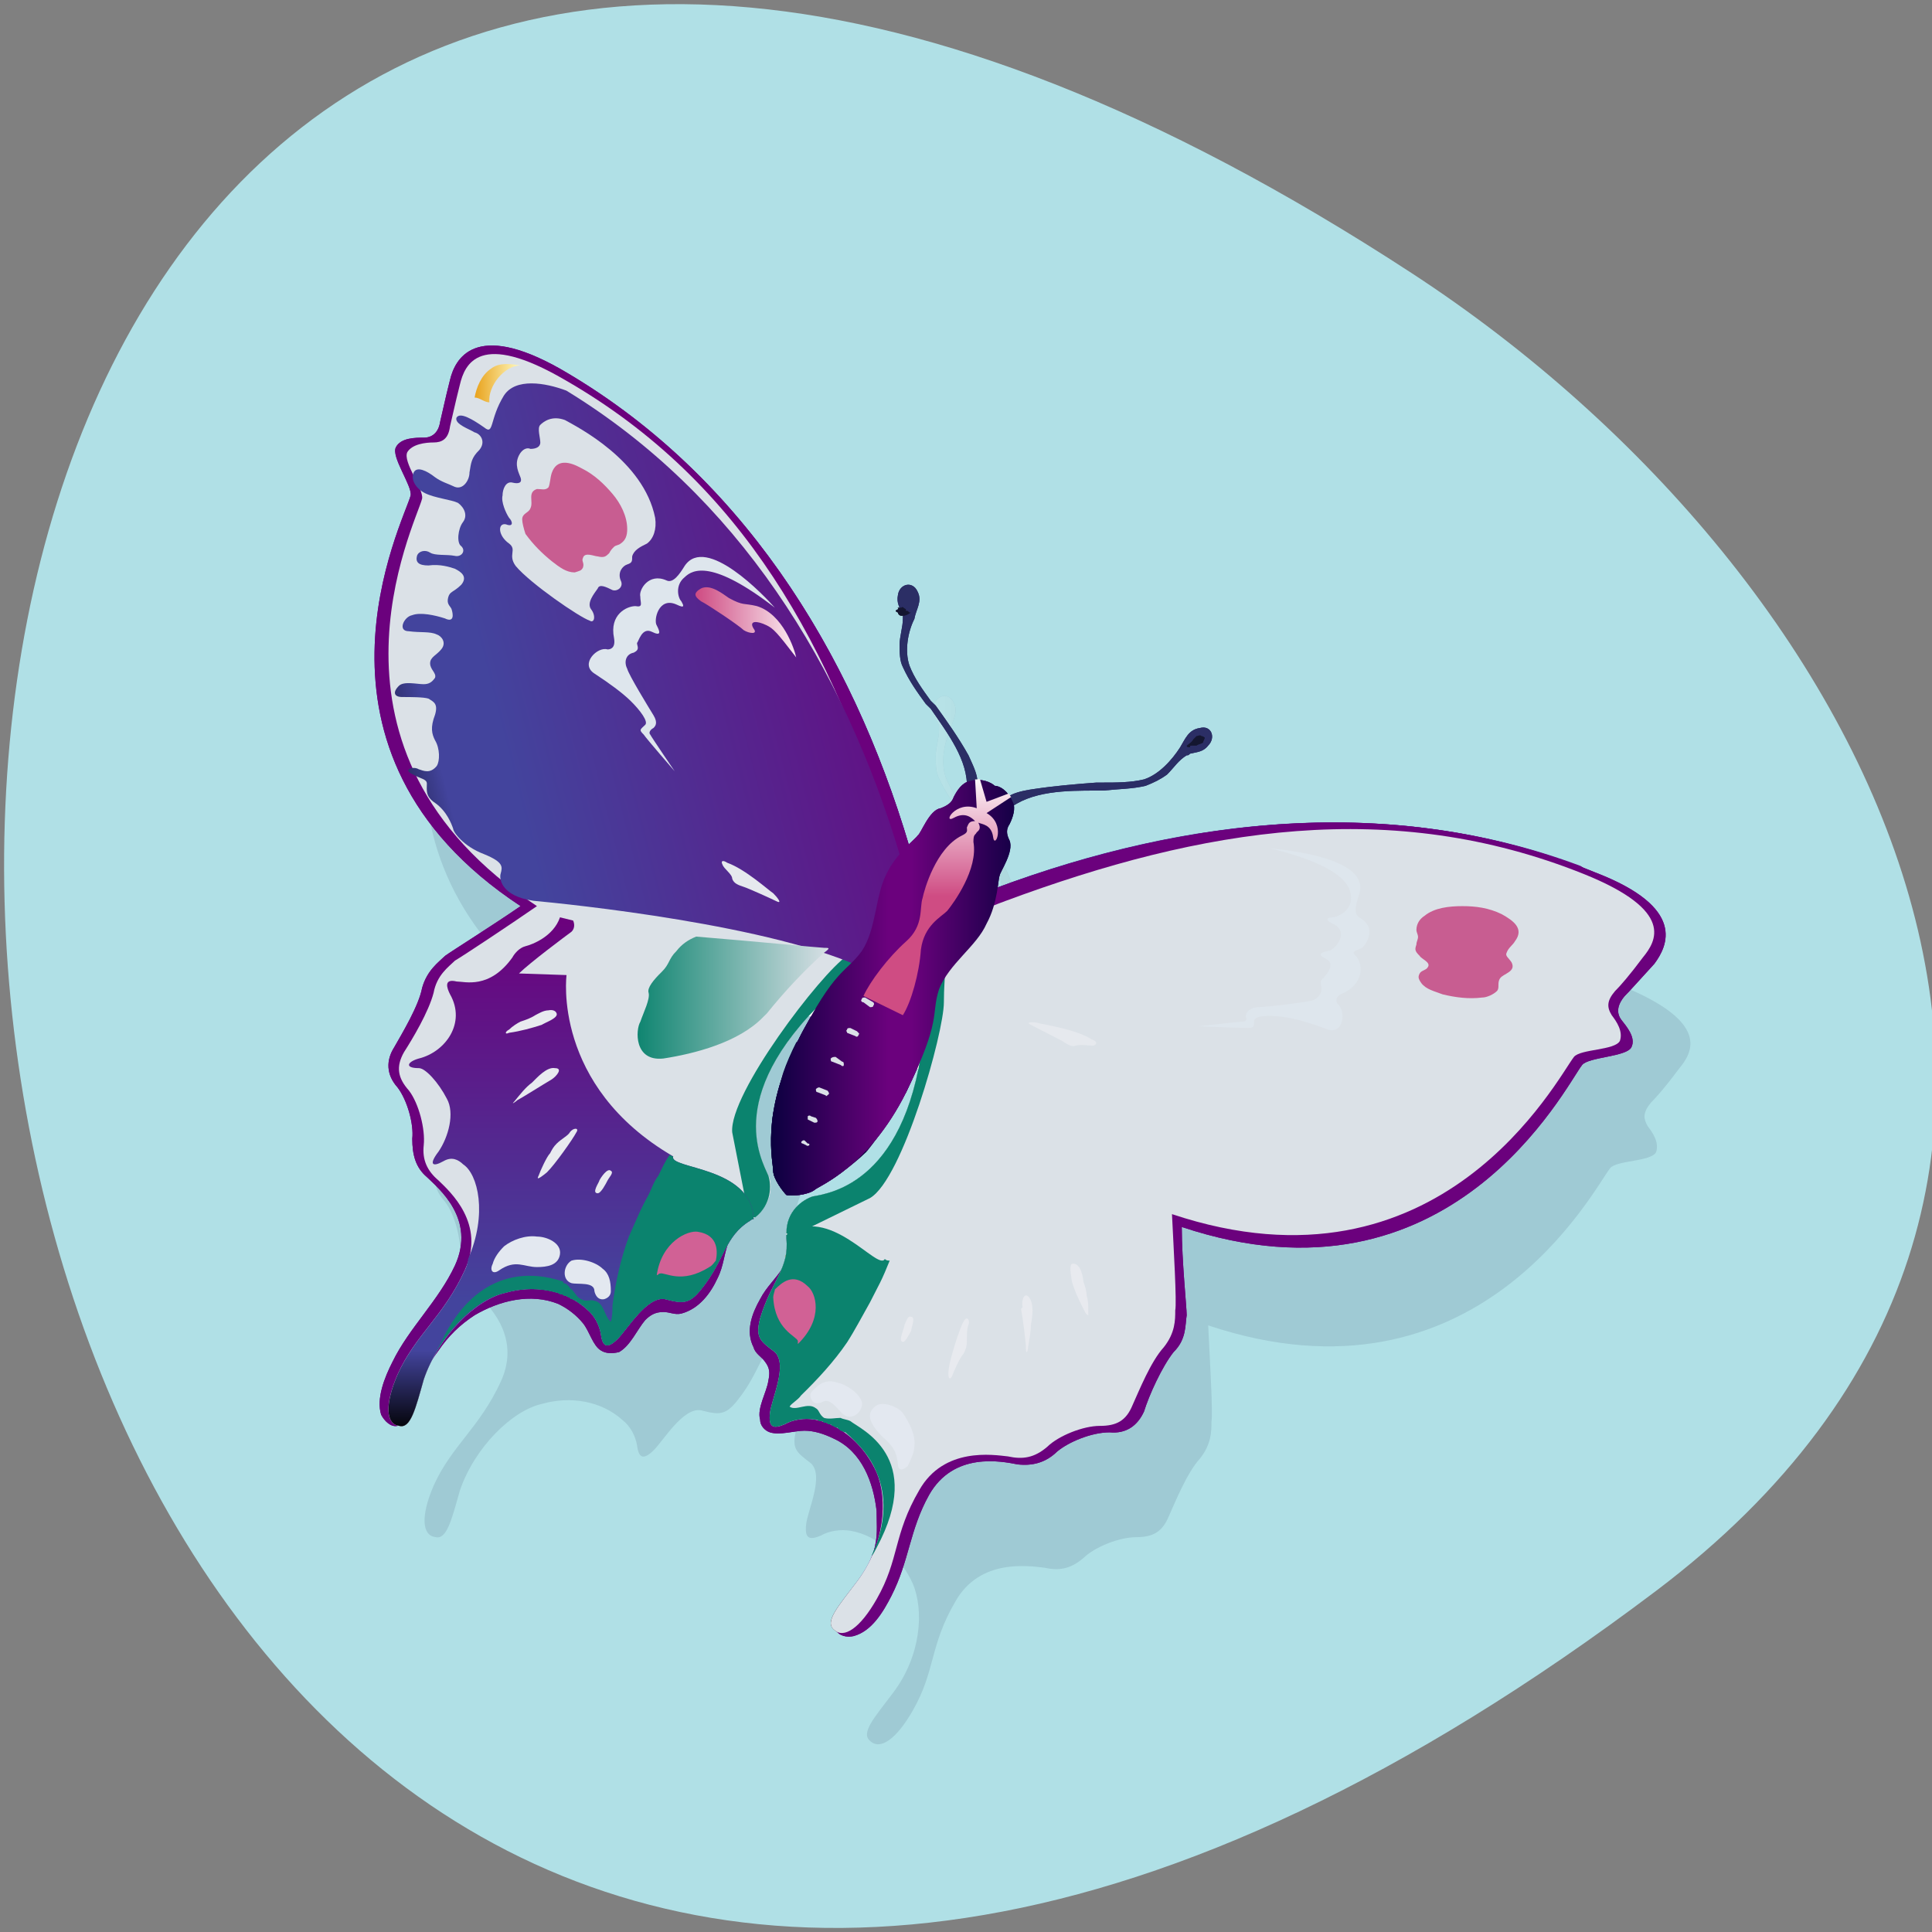<svg xmlns="http://www.w3.org/2000/svg" xmlns:xlink="http://www.w3.org/1999/xlink" viewBox="0 0 256 256"><rect x="0" y="0" width="256" height="256" fill="#808080" stroke="none"/><defs><linearGradient id="f" gradientUnits="userSpaceOnUse" x1="98" y1="89.9" x2="87.85" y2="67.11" xlink:href="#6"/><linearGradient id="t" gradientUnits="userSpaceOnUse" x1="68.44" y1="94.02" x2="59.15" y2="91.87" xlink:href="#6"/><linearGradient id="r" gradientUnits="userSpaceOnUse" x1="76.15" y1="96.05" x2="68.57" y2="85.989" xlink:href="#6"/><linearGradient id="s" gradientUnits="userSpaceOnUse" x1="72.866" y1="96.7" x2="65.7" y2="92.04" xlink:href="#6"/><linearGradient id="u" gradientUnits="userSpaceOnUse" x1="63.837" y1="89.44" x2="54.842" y2="89.28" xlink:href="#6"/><linearGradient id="v" gradientUnits="userSpaceOnUse" x1="77.8" y1="58.998" x2="79.962" y2="54.57" xlink:href="#0"/><linearGradient id="y" gradientUnits="userSpaceOnUse" x1="91.09" y1="63.4" x2="95.14" y2="55.09" xlink:href="#0"/><linearGradient id="w" gradientUnits="userSpaceOnUse" x1="77.12" y1="63.14" x2="84.89" y2="47.22" xlink:href="#0"/><linearGradient id="x" gradientUnits="userSpaceOnUse" x1="77.47" y1="61.08" x2="80.41" y2="55.04" xlink:href="#0"/><linearGradient id="q" gradientUnits="userSpaceOnUse" x1="77.01" y1="92.48" x2="72.932" y2="79.918" xlink:href="#6"/><linearGradient id="p" gradientUnits="userSpaceOnUse" x1="61.59" x2="72.823" xlink:href="#I"/><linearGradient id="i" gradientUnits="userSpaceOnUse" y1="72.18" x2="0" y2="63.43" xlink:href="#0"/><linearGradient x2="69.768" x1="62.01" gradientUnits="userSpaceOnUse" id="1M" xlink:href="#1L"/><linearGradient id="h" gradientUnits="userSpaceOnUse" x1="82.17" y1="89.96" x2="73.971" y2="64.746" xlink:href="#6"/><linearGradient id="j" gradientUnits="userSpaceOnUse" y1="130.42" x2="0" y2="85.87" xlink:href="#C"/><linearGradient id="k" gradientUnits="userSpaceOnUse" x1="70.55" x2="78.74" xlink:href="#0"/><linearGradient id="n" gradientUnits="userSpaceOnUse" x1="55.14" y1="99.07" x2="56.965" y2="64.23" xlink:href="#0"/><linearGradient id="l" gradientUnits="userSpaceOnUse" x1="61.59" x2="70.38" xlink:href="#0"/><linearGradient id="m" gradientUnits="userSpaceOnUse" x1="49.16" y1="105.72" x2="50.01" y2="89.51" xlink:href="#0"/><linearGradient id="z" gradientUnits="userSpaceOnUse" x1="68.09" y1="63.11" x2="70.2" y2="58.792" xlink:href="#0"/><linearGradient id="10" gradientUnits="userSpaceOnUse" x1="77.06" y1="65.36" x2="79.41" y2="60.33" xlink:href="#0"/><linearGradient id="1E" gradientUnits="userSpaceOnUse" x1="50.39" x2="55.788" xlink:href="#13"/><linearGradient id="1C" gradientUnits="userSpaceOnUse" x1="52.626" x2="58.01" xlink:href="#13"/><linearGradient id="1D" gradientUnits="userSpaceOnUse" x1="50.39" x2="55.784" xlink:href="#13"/><linearGradient id="1F" gradientUnits="userSpaceOnUse" x1="48.15" x2="52.43" xlink:href="#13"/><linearGradient id="1G" gradientUnits="userSpaceOnUse" x1="48.15" x2="51.25" xlink:href="#13"/><linearGradient x2="92.81" x1="72.51" gradientUnits="userSpaceOnUse" id="1L"><stop style="stop-color:#fff"/><stop offset="1" style="stop-color:#8c8c8c"/></linearGradient><linearGradient y2="26.358" x2="66.55" y1="42.04" x1="3.652" gradientUnits="userSpaceOnUse" id="1H" xlink:href="#C"/><linearGradient y2="27.596" x2="65.719" y1="43.28" x1="2.828" gradientUnits="userSpaceOnUse" id="1K" xlink:href="#C"/><linearGradient id="1B" gradientUnits="userSpaceOnUse" x1="54.868" x2="60.26" xlink:href="#13"/><linearGradient id="1A" gradientUnits="userSpaceOnUse" x1="45.909" x2="53.08" xlink:href="#13"/><linearGradient id="13" gradientUnits="userSpaceOnUse" x1="45.907" x2="71.13"><stop style="stop-color:#0a003f"/><stop offset="0.46" style="stop-color:#6b017d"/><stop offset="0.55" style="stop-color:#6b017d"/><stop offset="1" style="stop-color:#0a003f"/><stop offset="1" style="stop-color:#0a003f"/></linearGradient><linearGradient id="11" gradientUnits="userSpaceOnUse" x1="89.87" y1="67.31" x2="93.67" y2="59.17" xlink:href="#0"/><linearGradient id="12" gradientUnits="userSpaceOnUse" x1="66.3" y1="65.56" x2="68.53" y2="60.773" xlink:href="#0"/><linearGradient id="14" gradientUnits="userSpaceOnUse" y1="67.7" x2="0" y2="44.02"><stop style="stop-color:#cf4c83"/><stop offset="0.48" style="stop-color:#cf4c83"/><stop offset="1" style="stop-color:#fff"/><stop offset="1" style="stop-color:#fff"/></linearGradient><linearGradient id="19" gradientUnits="userSpaceOnUse" x1="45.909" x2="55.23" xlink:href="#13"/><linearGradient id="15" gradientUnits="userSpaceOnUse" x1="45.907" x2="62.796" xlink:href="#13"/><linearGradient id="18" gradientUnits="userSpaceOnUse" x1="45.906" x2="57.06" xlink:href="#13"/><linearGradient id="16" gradientUnits="userSpaceOnUse" x1="48.15" x2="60.2" xlink:href="#13"/><linearGradient id="17" gradientUnits="userSpaceOnUse" x1="48.15" x2="60.07" xlink:href="#13"/><linearGradient id="g" gradientUnits="userSpaceOnUse" x1="90.41" y1="90.18" x2="84.76" y2="69.1" xlink:href="#6"/><linearGradient id="K" gradientUnits="userSpaceOnUse" x1="32.924" y1="74.08" x2="25.877" y2="64.724" xlink:href="#6"/><linearGradient id="D" gradientUnits="userSpaceOnUse" x1="12.307" x2="19.711" xlink:href="#0"/><linearGradient id="B" gradientUnits="userSpaceOnUse" y1="60.978" x2="0" y2="33.397" xlink:href="#0"/><linearGradient id="C" gradientUnits="userSpaceOnUse" y1="110.26" x2="0" y2="58.867"><stop/><stop offset="0.16" style="stop-color:#43449d"/><stop offset="0.26" style="stop-color:#43449d"/><stop offset="1" style="stop-color:#6b017d"/></linearGradient><linearGradient id="E" gradientUnits="userSpaceOnUse" x1="16.786" x2="22.744" xlink:href="#0"/><linearGradient id="F" gradientUnits="userSpaceOnUse" x1="36.25" y1="99.02" x2="36.967" y2="85.41" xlink:href="#0"/><linearGradient id="J" gradientUnits="userSpaceOnUse" x1="33.1" y1="69.73" x2="30.07" y2="60.39" xlink:href="#6"/><linearGradient id="G" gradientUnits="userSpaceOnUse" x1="43.22" y1="90.08" x2="44.848" y2="59.09" xlink:href="#0"/><linearGradient id="e" gradientUnits="userSpaceOnUse" x1="99.17" y1="81.19" x2="97.9" y2="69.14" xlink:href="#6"/><linearGradient id="A" gradientUnits="userSpaceOnUse" x1="38.674" y1="65.62" x2="33.445" y2="49.53" xlink:href="#6"/><linearGradient id="9" gradientUnits="userSpaceOnUse" x1="30.678" y1="58.61" x2="26.346" y2="42.45" xlink:href="#6"/><linearGradient id="2" gradientUnits="userSpaceOnUse" x1="12.306" x2="14.896" xlink:href="#0"/><linearGradient id="0" gradientUnits="userSpaceOnUse" x1="16.787" x2="21.353"><stop style="stop-color:#e8a11a"/><stop offset="1" style="stop-color:#fffac0"/><stop offset="1" style="stop-color:#fffac0"/></linearGradient><linearGradient id="1" gradientUnits="userSpaceOnUse" x1="14.547" x2="17.32" xlink:href="#0"/><linearGradient id="3" gradientUnits="userSpaceOnUse" x1="12.307" x2="15.165" xlink:href="#0"/><linearGradient id="8" gradientUnits="userSpaceOnUse" x1="31.33" y1="57" x2="21.316" y2="34.512" xlink:href="#6"/><linearGradient id="4" gradientUnits="userSpaceOnUse" x1="10.06" x2="12.442" xlink:href="#0"/><linearGradient id="7" gradientUnits="userSpaceOnUse" x1="27.16" y1="47.624" x2="25.13" y2="28.29" xlink:href="#6"/><linearGradient id="5" gradientUnits="userSpaceOnUse" x1="10.06" x2="12.308" xlink:href="#0"/><linearGradient id="6" gradientUnits="userSpaceOnUse" x1="38.648" x2="49.541"><stop style="stop-color:#cf4c83"/><stop offset="1" style="stop-color:#fff"/><stop offset="1" style="stop-color:#fff"/></linearGradient><linearGradient id="I" gradientUnits="userSpaceOnUse" x1="32.467" x2="51.933"><stop style="stop-color:#0b836e"/><stop offset="1" style="stop-color:#dbe1e7"/><stop offset="1" style="stop-color:#dbe1e7"/></linearGradient><linearGradient id="L" gradientUnits="userSpaceOnUse" x1="32.616" y1="76.43" x2="24.362" y2="71.07" xlink:href="#6"/><linearGradient id="Y" gradientUnits="userSpaceOnUse" x1="124.31" x2="127.63" xlink:href="#0"/><linearGradient id="W" gradientUnits="userSpaceOnUse" x1="57.638" y1="78.82" x2="133.74" y2="59.847" xlink:href="#C"/><linearGradient id="X" gradientUnits="userSpaceOnUse" x1="128.79" x2="131.51" xlink:href="#0"/><linearGradient id="Z" gradientUnits="userSpaceOnUse" x1="119.83" x2="123.95" xlink:href="#0"/><linearGradient id="a" gradientUnits="userSpaceOnUse" x1="115.35" x2="118.39" xlink:href="#0"/><linearGradient id="d" gradientUnits="userSpaceOnUse" x1="90.71" x2="102.14" xlink:href="#6"/><linearGradient id="b" gradientUnits="userSpaceOnUse" x1="110.87" x2="114.24" xlink:href="#0"/><linearGradient id="c" gradientUnits="userSpaceOnUse" x1="104.15" x2="109.47" xlink:href="#0"/><linearGradient id="V" gradientUnits="userSpaceOnUse" x1="52.779" y1="58.807" x2="56.18" y2="51.51" xlink:href="#0"/><linearGradient id="Q" gradientUnits="userSpaceOnUse" x1="48.24" y1="49.825" x2="52.18" y2="41.746" xlink:href="#0"/><linearGradient id="P" gradientUnits="userSpaceOnUse" x1="45.44" y1="54.15" x2="57.07" y2="30.3" xlink:href="#0"/><linearGradient id="M" gradientUnits="userSpaceOnUse" x1="39.06" y1="79.45" x2="26.719" y2="76.6" xlink:href="#6"/><linearGradient id="N" gradientUnits="userSpaceOnUse" x1="43.673" y1="78.7" x2="31.413" y2="78.49" xlink:href="#6"/><linearGradient id="O" gradientUnits="userSpaceOnUse" x1="50.11" y1="47.4" x2="52.992" y2="41.5" xlink:href="#0"/><linearGradient id="U" gradientUnits="userSpaceOnUse" x1="37.27" y1="40.969" x2="42.493" y2="29.772" xlink:href="#0"/><linearGradient id="T" gradientUnits="userSpaceOnUse" x1="46.46" y1="50.04" x2="49.955" y2="42.537" xlink:href="#0"/><linearGradient id="R" gradientUnits="userSpaceOnUse" x1="38.18" y1="40.32" x2="43.656" y2="29.1" xlink:href="#0"/><linearGradient id="S" gradientUnits="userSpaceOnUse" x1="53.11" y1="56.731" x2="55.828" y2="51.16" xlink:href="#0"/><radialGradient xlink:href="#1I" id="H" gradientUnits="userSpaceOnUse" cx="-1.774" cy="40.819" r="55.913"/><radialGradient xlink:href="#1J" id="o" gradientUnits="userSpaceOnUse" cx="30.23" cy="44.912" r="58.38"/><radialGradient gradientUnits="userSpaceOnUse" r="55.913" cy="40.819" cx="-1.774" id="1I"><stop style="stop-color:#6b017d"/><stop offset="0.56" style="stop-color:#6b017d"/><stop offset="1"/></radialGradient><radialGradient gradientUnits="userSpaceOnUse" r="58.38" cy="44.912" cx="30.23" id="1J" xlink:href="#1I"/></defs><g transform="translate(0 -796.36)"><path d="m 219.41 1007.18 c -266.38 200.97 -304.22 -352.09 -32.31 -174.6 61.991 40.462 102.86 121.38 32.31 174.6 z" style="fill:#b0e0e6;color:#000"/><g transform="matrix(1.348 0 0 1.318 40.19 840.85)" style="fill:#dbe1e7;fill-rule:evenodd"><g style="fill:#000030;opacity:0.1;fill-rule:nonzero"><g><path d="m 90.72 53.2 c -0.161 0.161 -0.161 0.161 -0.323 0.161 -0.807 0.482 -1.29 1.291 -1.936 1.935 -0.645 0.483 -1.29 0.806 -2.095 1.13 -1.292 0.322 -2.744 0.322 -4.196 0.484 h -0.645 c -2.902 0 -6.449 0 -8.71 1.935 -1.29 -1.453 1.45 -1.935 2.579 -2.098 2.099 -0.322 4.03 -0.484 6.131 -0.646 h 0.645 c 1.292 0 2.744 0 4.03 -0.323 1.45 -0.483 2.742 -1.936 3.546 -3.224 0.486 -0.807 0.809 -1.775 1.937 -1.938 1.129 -0.321 1.612 0.971 0.809 1.775 -0.486 0.647 -1.13 0.647 -1.775 0.807 z"/><path d="m 62.49 39.17 c 0 0.163 0 0.323 0 0.484 0 0.807 -0.325 1.775 -0.325 2.582 0 0.806 0 1.612 0.325 2.257 0.644 1.45 1.45 2.582 2.257 3.711 l 0.485 0.484 c 1.611 2.419 3.708 5.158 3.549 8.06 1.936 0.163 0.644 -2.259 0.159 -3.387 -0.965 -1.772 -2.097 -3.387 -3.224 -5 l -0.483 -0.482 c -0.806 -1.127 -1.615 -2.259 -2.098 -3.547 -0.483 -1.451 -0.159 -3.389 0.483 -4.68 0.163 -0.967 0.809 -1.773 0.323 -2.741 -0.481 -1.13 -1.775 -0.807 -1.932 0.321 -0.165 0.806 0.157 1.291 0.481 1.936 z"/><g><path d="m 61.52 62.55 c -5.968 -20 -14.676 -36.61 -32.26 -46.933 -8.387 -5 -9.84 -1.614 -10.323 0.483 -0.483 1.935 -0.806 3.549 -0.967 4.195 -0.163 1.289 -0.807 1.612 -1.613 1.612 -0.807 0 -2.097 0.161 -2.582 0.967 -0.483 0.969 1.611 3.712 1.453 4.678 -0.646 2.582 -11.936 25.321 11.288 40.967 -2.74 1.936 -7.258 4.997 -8.06 5.484 -0.646 0.643 -1.773 1.452 -2.096 3.224 -0.486 1.936 -2.097 4.676 -2.903 5.969 -0.807 1.452 -0.644 2.578 0.481 3.872 0.969 1.288 1.615 3.87 1.45 5.479 -0.158 1.451 0.327 2.582 1.453 3.549 1.131 1.131 4.678 4.355 2.582 9.03 -2.096 4.676 -4.838 6.447 -6.61 10.481 -1.294 3.065 -1.131 5 0.159 5.164 1.129 0.319 1.613 -1.777 2.417 -4.679 1.453 -4.354 5.166 -8.06 8.07 -8.708 2.74 -0.808 5.806 -0.323 7.902 1.61 0.807 0.645 1.29 1.611 1.451 2.578 0.16 1.294 0.646 1.452 1.613 0.485 0.971 -0.967 2.903 -4.354 4.678 -4.03 1.773 0.484 2.419 0.484 3.547 -0.967 2.421 -3.067 2.259 -5.321 4.841 -6.937 2.096 -1.289 2.259 -3.549 1.773 -4.516 -0.646 -1.616 -4.676 -8.39 6.775 -18.871 0 0 9.03 -2.74 5.484 -14.194 z"/><path d="m 72.49 68.04 c 19.517 -7.42 38.06 -10.483 56.934 -2.744 9.03 3.711 7.1 6.777 5.808 8.387 -1.29 1.777 -2.257 2.903 -2.742 3.387 -0.805 0.969 -0.805 1.614 -0.323 2.42 0.484 0.646 1.128 1.613 0.809 2.582 -0.485 0.967 -3.871 0.804 -4.52 1.613 -1.61 2.094 -13.06 24.838 -39.511 15.804 0.16 3.387 0.481 8.871 0.322 9.678 0 0.971 0 2.26 -1.129 3.711 -1.292 1.451 -2.419 4.354 -3.065 5.806 -0.646 1.61 -1.612 2.099 -3.226 2.099 -1.615 0 -4.03 0.965 -5.161 2.094 -1.293 1.131 -2.422 1.292 -3.872 0.969 -1.453 -0.16 -6.289 -0.969 -8.708 3.385 -2.58 4.519 -1.938 6.937 -4.192 10.971 -1.615 2.903 -3.226 4.03 -4.195 3.065 -0.967 -0.81 0.483 -2.419 2.259 -4.841 2.74 -3.71 3.063 -8.227 1.936 -10.967 -1.131 -2.582 -3.386 -4.839 -6.128 -5.323 -0.969 -0.161 -2.097 0 -2.905 0.484 -1.127 0.482 -1.613 0.323 -1.451 -1.129 0.161 -1.453 1.773 -4.839 0.483 -6.128 -1.454 -1.13 -1.936 -1.451 -1.454 -3.387 1.131 -3.872 2.907 -5 2.582 -8.07 -0.16 -2.42 1.453 -3.872 2.582 -4.19 1.773 -0.323 9.515 -1.455 10.965 -16.777 0 0 -3.384 -8.868 7.904 -12.901 z"/></g></g><g><path d="m 90.72 53.2 c -0.161 0.161 -0.161 0.161 -0.323 0.161 -0.807 0.482 -1.29 1.291 -1.936 1.935 -0.645 0.483 -1.29 0.806 -2.095 1.13 -1.292 0.322 -2.744 0.322 -4.196 0.484 h -0.645 c -2.902 0 -6.449 0 -8.71 1.935 -1.29 -1.453 1.45 -1.935 2.579 -2.098 2.099 -0.322 4.03 -0.484 6.131 -0.646 h 0.645 c 1.292 0 2.744 0 4.03 -0.323 1.45 -0.483 2.742 -1.936 3.546 -3.224 0.486 -0.807 0.809 -1.775 1.937 -1.938 1.129 -0.321 1.612 0.971 0.809 1.775 -0.486 0.647 -1.13 0.647 -1.775 0.807 z" style="fill:url(#1L)"/><path d="m 62.49 39.17 c 0 0.163 0 0.323 0 0.484 0 0.807 -0.325 1.775 -0.325 2.582 0 0.806 0 1.612 0.325 2.257 0.644 1.45 1.45 2.582 2.257 3.711 l 0.485 0.484 c 1.611 2.419 3.708 5.158 3.549 8.06 1.936 0.163 0.644 -2.259 0.159 -3.387 -0.965 -1.772 -2.097 -3.387 -3.224 -5 l -0.483 -0.482 c -0.806 -1.127 -1.615 -2.259 -2.098 -3.547 -0.483 -1.451 -0.159 -3.389 0.483 -4.68 0.163 -0.967 0.809 -1.773 0.323 -2.741 -0.481 -1.13 -1.775 -0.807 -1.932 0.321 -0.165 0.806 0.157 1.291 0.481 1.936 z" style="fill:url(#1M)"/><g><path d="m 61.52 62.55 c -5.968 -20 -14.676 -36.61 -32.26 -46.933 -8.387 -5 -9.84 -1.614 -10.323 0.483 -0.483 1.935 -0.806 3.549 -0.967 4.195 -0.163 1.289 -0.807 1.612 -1.613 1.612 -0.807 0 -2.097 0.161 -2.582 0.967 -0.483 0.969 1.611 3.712 1.453 4.678 -0.646 2.582 -11.936 25.321 11.288 40.967 -2.74 1.936 -7.258 4.997 -8.06 5.484 -0.646 0.643 -1.773 1.452 -2.096 3.224 -0.486 1.936 -2.097 4.676 -2.903 5.969 -0.807 1.452 -0.644 2.578 0.481 3.872 0.969 1.288 1.615 3.87 1.45 5.479 -0.158 1.451 0.327 2.582 1.453 3.549 1.131 1.131 4.678 4.355 2.582 9.03 -2.096 4.676 -4.838 6.447 -6.61 10.481 -1.294 3.065 -1.131 5 0.159 5.164 1.129 0.319 1.613 -1.777 2.417 -4.679 1.453 -4.354 5.166 -8.06 8.07 -8.708 2.74 -0.808 5.806 -0.323 7.902 1.61 0.807 0.645 1.29 1.611 1.451 2.578 0.16 1.294 0.646 1.452 1.613 0.485 0.971 -0.967 2.903 -4.354 4.678 -4.03 1.773 0.484 2.419 0.484 3.547 -0.967 2.421 -3.067 2.259 -5.321 4.841 -6.937 2.096 -1.289 2.259 -3.549 1.773 -4.516 -0.646 -1.616 -4.676 -8.39 6.775 -18.871 0 0 9.03 -2.74 5.484 -14.194 z" style="opacity:0.15"/><path d="m 72.49 68.04 c 19.517 -7.42 38.06 -10.483 56.934 -2.744 9.03 3.711 7.1 6.777 5.808 8.387 -1.29 1.777 -2.257 2.903 -2.742 3.387 -0.805 0.969 -0.805 1.614 -0.323 2.42 0.484 0.646 1.128 1.613 0.809 2.582 -0.485 0.967 -3.871 0.804 -4.52 1.613 -1.61 2.094 -13.06 24.838 -39.511 15.804 0.16 3.387 0.481 8.871 0.322 9.678 0 0.971 0 2.26 -1.129 3.711 -1.292 1.451 -2.419 4.354 -3.065 5.806 -0.646 1.61 -1.612 2.099 -3.226 2.099 -1.615 0 -4.03 0.965 -5.161 2.094 -1.293 1.131 -2.422 1.292 -3.872 0.969 -1.453 -0.16 -6.289 -0.969 -8.708 3.385 -2.58 4.519 -1.938 6.937 -4.192 10.971 -1.615 2.903 -3.226 4.03 -4.195 3.065 -0.967 -0.81 0.483 -2.419 2.259 -4.841 2.74 -3.71 3.063 -8.227 1.936 -10.967 -1.131 -2.582 -3.386 -4.839 -6.128 -5.323 -0.969 -0.161 -2.097 0 -2.905 0.484 -1.127 0.482 -1.613 0.323 -1.451 -1.129 0.161 -1.453 1.773 -4.839 0.483 -6.128 -1.454 -1.13 -1.936 -1.451 -1.454 -3.387 1.131 -3.872 2.907 -5 2.582 -8.07 -0.16 -2.42 1.453 -3.872 2.582 -4.19 1.773 -0.323 9.515 -1.455 10.965 -16.777 0 0 -3.384 -8.868 7.904 -12.901 z" style="opacity:0.15"/></g></g></g><g><path d="m 44.744,83.952 c -0.808,-1.775 -4.68,-8.387 6.774,-18.873 0,0 9.999,-1.935 8.063,-13.707 C 53.775,31.375 42.809,13.631 25.228,3.31 16.84,-1.529 14.906,2.341 14.421,4.438 c -0.483,1.935 -0.807,3.547 -0.967,4.194 -0.165,1.128 -0.807,1.613 -1.615,1.613 -0.804,0 -2.257,0 -2.74,0.967 -0.483,0.967 1.613,3.872 1.453,4.839 -0.649,2.58 -12.422,25.645 10.806,41.289 -2.745,1.937 -6.776,4.516 -7.42,5 -0.648,0.645 -1.773,1.45 -2.259,3.223 -0.323,1.777 -1.934,4.518 -2.742,5.969 -0.807,1.292 -0.807,2.744 0.325,4.033 0.965,1.289 1.611,3.708 1.45,5.16 0,1.613 0.323,2.901 1.453,3.87 1.125,1.131 4.84,4.195 2.742,8.872 -1.617,3.549 -4.52,6.287 -6.132,9.676 -0.805,1.612 -1.611,3.711 -1.125,5.326 0.321,0.643 0.967,1.287 1.613,1.125 0.642,0 0.807,-0.967 0.807,-1.451 0,-0.161 1.611,-3.223 1.771,-3.87 0.484,-0.804 0.969,-1.613 1.451,-2.256 0.969,-1.451 2.1,-2.582 3.551,-3.55 2.419,-1.451 5.484,-2.258 8.225,-1.13 0.969,0.483 1.773,1.13 2.421,1.936 0.646,0.809 0.967,2.26 1.771,2.744 0.485,0.32 1.131,0.32 1.777,0.159 1.127,-0.644 1.771,-2.257 2.578,-3.224 0.485,-0.485 0.969,-0.805 1.775,-0.805 0.646,0 1.127,0.319 1.773,0.156 1.777,-0.483 2.902,-2.095 3.551,-3.546 0.642,-1.291 0.642,-2.581 1.129,-3.71 0.321,-0.646 0.644,-1.291 1.125,-1.936 0.163,-0.322 0.484,-0.646 0.646,-0.968 0.323,-0.485 0.648,-0.97 0.969,-1.452 0.321,-0.805 0.483,-1.773 0.162,-2.741 z" id="1N" style="fill:#6b017d"/><path d="M 57.968,51.373 C 52,31.375 43.292,14.76 25.713,4.438 c -8.389,-5 -9.84,-1.612 -10.323,0.482 -0.483,1.936 -0.808,3.549 -0.969,4.195 -0.163,1.29 -0.807,1.612 -1.613,1.612 -0.807,0 -2.097,0.163 -2.582,0.969 -0.481,0.968 1.613,3.71 1.453,4.677 -0.644,2.581 -11.936,25.323 11.288,40.967 -2.74,1.937 -7.256,5 -8.061,5.482 -0.648,0.647 -1.775,1.451 -2.098,3.229 -0.485,1.93 -2.097,4.676 -2.905,5.964 -0.805,1.452 -0.642,2.582 0.483,3.871 0.969,1.292 1.615,3.87 1.452,5.485 -0.16,1.451 0.325,2.58 1.451,3.548 1.131,1.128 4.68,4.355 2.583,9.031 -2.098,4.68 -4.838,6.451 -6.612,10.485 -1.292,3.062 -1.131,4.996 0.159,5.158 1.131,0.327 1.615,-1.771 2.419,-4.674 1.451,-4.354 5.166,-8.068 8.068,-8.711 2.74,-0.808 5.806,-0.324 7.898,1.611 0.809,0.646 1.294,1.614 1.453,2.581 0.162,1.289 0.646,1.451 1.615,0.484 0.967,-0.967 2.903,-4.354 4.676,-4.034 1.777,0.485 2.419,0.485 3.549,-0.967 2.419,-3.064 2.257,-5.322 4.839,-6.936 2.098,-1.29 2.257,-3.546 1.775,-4.514 -0.646,-1.613 -4.676,-8.387 6.774,-18.874 0,0 9.031,-2.74 5.482,-14.19 z" id="1O"/><path d="m 53.45 62.34 c -2.58 1.771 -11.611 13.871 -11.29 17.742 l 1.613 8.385 c 0 0 0.323 0.161 0.644 0.161 1.615 -1.288 1.615 -3.224 1.292 -4.191 -0.646 -1.613 -4.676 -8.387 6.774 -18.874 0 0 3.546 -1.126 5.322 -4.833 -0.163 -0.163 -0.483 -0.325 -0.646 -0.488 -0.806 -0.644 -1.129 0.163 -3.709 2.099 z" id="1P" style="fill:#0b836e"/><path d="m 20.549,4.76 c -1.45,2.419 -0.969,4.033 -1.936,3.225 -1.127,-0.806 -2.419,-1.612 -2.74,-0.966 -0.162,0.646 1.288,1.129 1.773,1.45 0.646,0.163 1.129,0.969 0.481,1.775 -0.804,0.806 -0.804,1.29 -0.967,2.258 0,0.806 -0.644,1.773 -1.45,1.451 -0.644,-0.323 -1.29,-0.483 -1.936,-0.967 -0.805,-0.646 -1.773,-1.13 -2.096,-0.484 -0.323,0.645 0.16,1.613 1.129,2.096 0.967,0.484 2.582,0.645 3.226,0.968 0.644,0.484 0.971,1.292 0.483,1.934 -0.483,0.646 -0.644,2.096 -0.161,2.421 0.484,0.483 0,1.127 -0.646,0.967 -0.805,-0.161 -1.936,0 -2.421,-0.323 -0.481,-0.323 -1.125,-0.161 -1.288,0.323 -0.163,0.646 0.163,0.969 1.129,0.969 1.127,-0.162 2.094,0.161 2.58,0.323 0.646,0.321 1.293,0.804 0.646,1.611 -0.804,0.807 -1.131,0.646 -1.29,1.292 -0.161,0.646 0.158,0.805 0.323,1.128 0.163,0.483 0.321,1.451 -0.648,0.968 -0.967,-0.324 -2.419,-0.646 -3.224,-0.324 -0.807,0.161 -1.45,1.613 -0.323,1.613 1.127,0.162 2.094,0 2.742,0.322 0.483,0.164 0.969,0.809 0.483,1.452 -0.483,0.647 -1.131,0.808 -1.131,1.452 0,0.647 0.648,0.968 0.485,1.451 -0.321,0.484 -0.644,0.647 -1.127,0.647 -0.646,0 -1.936,-0.324 -2.421,0.162 -0.644,0.644 -0.481,1.127 0.325,1.127 0.804,0 2.096,0 2.58,0.163 0.483,0.321 0.969,0.484 0.644,1.612 -0.485,1.291 -0.321,1.937 0,2.58 0.483,0.81 0.483,2.099 0.163,2.582 -0.648,0.805 -1.29,0.484 -1.773,0.323 -0.485,-0.323 -1.613,0 -0.646,0.482 0.805,0.483 1.452,0.483 1.452,0.969 0,0.646 -0.162,1.29 0.805,1.934 1.131,0.807 1.615,2.098 1.777,2.582 0,0.321 0.965,1.772 3.061,2.582 1.936,0.805 1.773,1.29 1.613,1.936 -0.163,0.483 0,2.256 3.228,2.74 3.384,0.323 23.709,2.419 32.739,6.936 h 0.163 C 58.614,60.567 60.547,57.181 59.581,51.373 53.936,31.858 43.451,14.76 26.68,4.277 24.582,3.47 21.679,2.986 20.55,4.76 z" style="fill:url(#1H)"/><path d="m 16.84 6.211 c 0.483 0 0.969 0.484 1.452 0.484 -0.165 -1.613 1.45 -3.709 3.065 -3.709 -0.971 -0.161 -2.099 -0.324 -2.903 0.323 -0.969 0.644 -1.451 1.936 -1.615 2.902 z" id="1Q" style="fill:url(#0)"/><path d="m 16.194,11.696 c 0,-0.484 0,-0.969 0.323,-1.451 C 16.678,9.922 17.004,9.6 17.161,9.276 16.84,9.115 16.356,8.793 16.194,8.793 L 15.873,8.632 c 0,0.644 -0.806,0.968 -0.967,1.613 0,0.322 0,0.806 -0.165,1.127 0,0.324 -0.321,0.484 -0.321,0.806 0.321,0.163 0.804,0.646 1.131,0.646 0.481,0 0.642,-0.806 0.642,-1.128 z" id="1R" style="fill:url(#1)"/><path d="m 13.13 15.727 c 0.323 0.323 0.644 0.323 1.127 0.485 0.648 0.161 0.483 0.161 0.323 0.806 0 0.482 0 0.806 0.16 1.291 0 0.322 0.325 0.967 0.165 1.288 -0.485 0 -0.969 0 -1.292 -0.159 -0.806 -0.162 -0.483 -0.322 -0.325 -0.968 0.165 -0.805 -0.805 -2.257 -0.159 -2.742 z" id="1S" style="fill:url(#2)"/><path d="m 12.323 22.664 c 0.485 0.161 1.452 -0.163 1.777 0.321 0.158 0.483 -0.486 0.968 -0.646 1.292 -0.165 0.644 0 0.967 -0.323 1.453 -0.323 0.321 -1.129 0.321 -1.613 0.321 0.161 -0.646 0.805 -0.807 0.805 -1.452 0 -0.645 -0.159 -1.289 0.162 -1.773 l -0.162 -0.161 z" id="1T" style="fill:url(#3)"/><path d="m 11.04 29.599 c 0.321 0.16 1.129 0 1.613 0 -0.809 0.806 -0.483 1.451 -0.646 2.417 0 0.325 -0.163 0.809 -0.483 0.969 -0.163 0.16 -1.131 0.16 -1.292 0 0.325 -0.484 0.485 -1.127 0.485 -1.611 0 -0.485 -0.325 -1.775 0.323 -1.775 z" id="1U" style="fill:url(#4)"/><path d="m 10.711 35.889 c 0.323 0.159 1.127 0 1.453 0.159 0.321 0.324 0 0.808 -0.163 1.294 -0.323 1.125 0.321 1.773 0.483 2.903 0 0.321 0 0.966 -0.483 1.125 -0.323 0 -1.129 -0.32 -1.129 -0.481 -0.161 -0.163 0.163 -0.485 0.163 -0.644 0 -0.325 -0.163 -0.646 -0.323 -0.969 -0.325 -0.646 -0.485 -1.129 -0.325 -1.775 0 -0.484 0.165 -0.968 0.165 -1.612 h 0.16 z" id="1V" style="fill:url(#5)"/><path d="m 21.2 12.02 c 0.321 -0.646 0.806 -0.807 1.129 -0.646 0.485 0 0.967 -0.161 0.967 -0.645 0 -0.482 -0.325 -1.451 0 -1.773 0.323 -0.322 1.129 -0.969 2.421 -0.484 1.125 0.646 7.741 4.03 8.869 9.84 0.161 1.128 -0.16 2.096 -0.806 2.58 -0.646 0.323 -1.288 0.646 -1.453 1.292 0 0.483 0 0.644 -0.483 0.804 -0.483 0.162 -0.967 0.807 -0.644 1.613 0.323 0.646 -0.323 1.131 -0.806 0.969 -0.646 -0.323 -1.29 -0.646 -1.453 -0.163 -0.323 0.484 -1.131 1.452 -0.648 2.098 0.485 0.642 0.325 1.452 -0.156 1.128 -0.971 -0.324 -5.808 -3.71 -7.258 -5.484 -0.811 -1.128 0.158 -1.612 -0.648 -2.258 -1.127 -0.807 -1.127 -2.096 -0.319 -1.935 0.805 0.322 0.642 -0.323 0.319 -0.645 -0.319 -0.485 -0.807 -1.613 -0.646 -2.259 0 -0.644 0.327 -1.452 0.969 -1.29 0.646 0.161 0.967 0 0.809 -0.484 -0.163 -0.482 -0.646 -1.289 -0.163 -2.258 z" id="1W"/><path d="m 31.839 19.438 c 0 -1.291 -0.644 -2.579 -1.45 -3.548 -0.807 -0.969 -1.775 -1.936 -3.065 -2.581 -1.127 -0.645 -2.419 -0.968 -2.903 0.485 -0.16 0.482 -0.16 1.127 -0.323 1.45 -0.321 0.323 -0.644 0.163 -1.131 0.163 -0.965 0.321 -0.319 1.29 -0.642 1.934 -0.163 0.484 -0.809 0.484 -0.809 1.129 0 0.323 0.163 0.968 0.323 1.453 0.808 1.127 1.615 1.936 2.582 2.742 0.807 0.645 1.451 1.127 2.259 1.127 0.481 -0.161 0.644 -0.161 0.807 -0.482 0.163 -0.484 -0.163 -0.645 0 -0.969 0.163 -0.645 1.127 -0.159 1.45 -0.159 0.646 0.159 0.807 0 1.129 -0.323 0.161 -0.323 0.323 -0.485 0.485 -0.646 0.157 -0.162 0.484 -0.162 0.644 -0.323 0.483 -0.323 0.644 -0.807 0.644 -1.451 z" id="1X" style="fill:#c85d91"/><path d="m 46.35 27.34 c -0.969 -1.128 -6.774 -7.418 -8.869 -4.194 -0.485 0.807 -1.129 1.774 -1.777 1.452 -1.771 -0.807 -2.74 0.969 -2.58 1.614 0 0.644 0.325 1.128 -0.483 0.968 -0.807 0 -2.58 0.808 -2.095 3.226 0.157 0.969 -0.325 1.128 -0.647 1.128 -0.967 -0.323 -2.743 1.452 -1.29 2.42 1.452 0.967 2.742 1.935 3.549 2.742 0.967 0.967 1.775 2.096 1.45 2.419 -0.483 0.483 -0.644 0.483 -0.159 0.967 0.321 0.483 3.062 3.709 3.062 3.709 0 0 -2.257 -3.388 -2.417 -3.709 -0.161 -0.163 0 -0.483 0.323 -0.647 0.16 -0.159 0.483 -0.482 0 -1.289 -0.484 -0.805 -2.419 -4.03 -2.582 -4.678 -0.321 -0.644 -0.161 -1.453 0.648 -1.611 0.642 -0.324 0.319 -0.647 0.319 -0.968 0.163 -0.163 0.483 -1.614 1.453 -1.13 0.967 0.483 0.806 0 0.483 -0.646 -0.321 -0.483 0.163 -2.902 1.934 -2.097 0.969 0.485 0.649 0 0.485 -0.322 -0.321 -0.322 -0.646 -1.612 0.325 -2.418 0.807 -0.809 2.74 -1.775 8.869 3.063 z" id="1Y" style="fill:#dee6ed"/><path d="m 48.45 32.34 c -0.163 -0.808 -1.288 -4.354 -3.87 -5.162 -1.29 -0.324 -1.29 0 -2.741 -0.807 -0.487 -0.323 -1.777 -1.452 -2.744 -0.969 -0.804 0.484 -0.646 0.808 0 1.291 0.646 0.322 3.711 2.418 4.195 2.904 0.483 0.321 1.452 0.483 0.969 -0.161 -0.485 -0.808 0.321 -0.808 1.288 -0.325 0.644 0.325 0.969 0.646 2.903 3.228 z" id="1Z" style="fill:url(#6)"/><path d="M 35.388,45.888 C 31.679,42.664 24.744,38.307 19.58,36.212 c -3.224,-1.451 -2.74,-4.196 -2.419,-4.678 0.325,-0.644 1.131,-2.258 3.872,-0.97 2.744,1.452 6.772,4.197 7.581,5.165 0.969,1.127 1.775,3.548 3.065,4.675 1.127,1.13 3.547,4.034 3.87,4.84 0.325,0.644 0.161,0.805 -0.16,0.644 z" id="1a" style="fill:url(#7)"/><path d="m 18.776 44.921 c -0.806 -0.164 -3.065 0 -3.224 -1.292 -0.163 -0.965 0.481 -1.612 0.804 -1.933 0.321 -0.326 0.321 -1.13 0.321 -1.451 -0.161 -0.325 -0.644 -3.389 1.615 -2.744 2.257 0.806 12.416 4.354 19.838 12.903 1.613 1.937 0.644 2.096 0 1.613 -2.257 -1.773 -12.903 -6.772 -19.354 -7.095 z" id="1b" style="fill:url(#8)"/><path d="m 22.647 51.694 c -0.969 -0.161 -2.74 -0.161 -4.192 -1.614 -1.294 -1.451 -1.777 -2.416 -2.099 -2.901 -0.323 -0.646 -0.323 -2.097 1.613 -1.773 9.998 1.613 18.06 6.128 20.969 7.741 3.061 1.451 1.773 2.098 1.125 1.935 -9.03 -2.581 -15.16 -3.224 -17.417 -3.387 z" id="1c" style="fill:url(#9)"/><path d="m 27.649 57.5 c -0.648 0 -1.777 0 -2.745 -0.806 -0.806 -0.807 -2.903 -2.419 -3.226 -2.742 -0.321 -0.323 -0.967 -1.453 1.45 -1.29 10.969 0.806 23.06 5 25.16 5.968 1.938 0.967 2.259 1.773 1.452 1.773 c -0.804 -0.163 -14.03 -3.064 -22.09 -2.903 z" id="1d" style="fill:url(#A)"/><path d="m 53.45 56.695 c 0.161 0.323 0.161 0.485 0 0.806 -0.163 0.323 -0.646 0.323 -0.646 0 0 -0.321 -0.483 0.162 -0.163 0.646 0.163 0.644 0.325 1.609 0.325 1.935 -0.163 0.322 -0.325 0.647 -0.483 0.322 -0.163 -0.322 -2.903 -4.838 -4.841 -6.611 -0.644 -0.647 -1.452 -2.904 -0.323 -3.713 0.485 -0.32 1.129 -0.32 1.452 -0.157 -1.129 -1.777 -2.257 -3.39 -3.549 -5 -1.127 0 -2.259 0.483 -2.259 2.096 0 2.578 0.325 3.226 0.484 3.709 0 0 -3.224 -2.582 -3.708 -2.903 -0.646 -0.323 -0.323 -0.483 -0.163 -0.646 0.323 -0.161 0.967 -0.807 0.483 -1.773 -0.483 -0.967 -1.771 -4.354 -0.644 -5.485 0.16 -0.321 0.483 -0.484 0.806 -0.644 -1.775 -1.775 -3.55 -3.548 -5.645 -5.163 -0.323 0.968 -0.323 2.098 -0.16 2.583 0.321 0.967 3.546 8.385 4.03 9.03 0.488 0.807 -0.158 1.453 -0.644 1.775 0 0 -0.807 0.323 0.485 0.969 7.256 3.224 12.58 10.965 12.899 11.45 0.327 0.484 0.648 0.647 0.971 0.81 0.323 0.158 1.127 0.642 1.773 0.642 0.485 0 0.807 -0.804 1.29 -1.451 0 -0.164 0 -0.322 0.162 -0.484 -0.646 -0.967 -1.29 -1.772 -1.936 -2.74 z" id="1e" style="fill:url(#B)"/><path d="m 46.518 56.855 c -0.648 -0.323 -2.742 -1.29 -3.226 -1.45 -0.484 -0.16 -0.969 -0.324 -1.129 -0.808 0 -0.484 -0.809 -0.968 -0.967 -1.451 -0.161 -0.321 0 -0.483 0.483 -0.161 1.771 0.644 4.03 2.743 4.514 3.063 0.325 0.323 0.971 1.131 0.325 0.806 z" id="1f" style="fill:#e6e9ee"/><path d="m 36.36 82.5 c -11.936 -7.099 -10.485 -18.227 -10.485 -18.227 l -4.676 -0.162 c 1.129 -1.126 4.518 -3.708 5.16 -4.192 0.483 -0.484 0.162 -1.128 0.162 -1.128 l -1.29 -0.323 c -0.646 1.936 -2.744 2.74 -3.388 2.902 -0.644 0.163 -1.127 0.809 -1.29 1.131 -2.257 3.225 -4.676 2.418 -5.482 2.418 -1.292 -0.321 -0.967 0.643 -0.646 1.29 1.613 2.903 -0.483 5.806 -3.065 6.452 -1.129 0.32 -1.452 0.968 0 0.968 0.646 0 1.934 1.452 2.745 3.065 0.806 1.451 0.158 3.871 -0.811 5.322 -0.967 1.288 -0.642 1.609 0.485 0.967 0.807 -0.483 1.45 -0.161 1.936 0.321 1.45 0.969 2.417 5 0.483 9.516 0 0.325 -0.161 0.808 -0.321 1.13 -2.098 4.68 -4.838 6.451 -6.612 10.485 -1.292 3.062 -1.131 4.996 0.159 5.158 1.131 0.327 1.615 -1.771 2.419 -4.674 1.451 -4.354 5.166 -8.07 8.07 -8.711 2.74 -0.808 5.806 -0.324 7.898 1.611 0.809 0.646 1.294 1.614 1.453 2.581 0.162 1.289 0.646 1.451 1.615 0.484 0.967 -0.967 2.903 -4.354 4.676 -4.03 1.777 0.485 2.419 0.485 3.549 -0.967 2.419 -3.064 2.257 -5.322 4.839 -6.936 0 0 0.162 -0.159 0.325 -0.159 -0.163 -5.322 -8.387 -5 -7.904 -6.29 z" id="1g" style="fill:url(#C)"/><path d="m 44.26 88.79 c -0.163 -5.322 -8.387 -5 -7.904 -6.29 -0.163 0 -0.323 -0.162 -0.323 -0.162 -0.486 0.646 -0.809 1.452 -1.129 2.098 -0.483 0.643 -0.646 1.29 -0.967 1.937 -0.808 1.451 -1.292 2.74 -1.936 4.19 -0.807 2.258 -1.294 4.517 -1.613 6.938 0 0.482 0 1.13 -0.163 1.612 -0.644 -0.482 -0.644 -1.934 -1.613 -2.097 -0.481 -0.164 -0.809 0.163 -1.29 -0.164 -0.485 -0.157 -0.644 -0.805 -1.127 -1.125 -0.163 -0.325 -0.483 -0.484 -0.646 -0.484 0 -0.163 0 -0.163 0 -0.163 -1.129 -0.321 -7.904 -2.902 -12.1 6.291 -0.165 0.32 -0.323 0.646 -0.484 0.967 1.771 -3.225 4.516 -5.643 6.937 -6.128 1.609 -0.482 3.384 -0.482 4.997 0 0.161 0 0.323 0.161 0.323 0.161 0.161 0 0.161 0 0.161 0 0.162 0 0.162 0.161 0.325 0.161 h 0.159 c 0.162 0.163 0.162 0.163 0.325 0.163 0 0 0 0.157 0.159 0.157 0 0 0.162 0 0.325 0.164 0 0 0 0 0.159 0 0 0.163 0.163 0.163 0.163 0.163 0.16 0.158 0.16 0.158 0.323 0.158 0 0.163 0 0.163 0.163 0.163 0.163 0.161 0.163 0.161 0.319 0.32 0.809 0.646 1.294 1.614 1.453 2.581 0.162 1.289 0.646 1.451 1.615 0.484 0.967 -0.967 2.903 -4.354 4.676 -4.03 1.777 0.485 2.419 0.485 3.549 -0.967 2.419 -3.064 2.257 -5.322 4.839 -6.936 0 0 0.162 -0.159 0.325 -0.159 z" id="1h" style="fill:#0b836e"/><path d="m 13.13 73.14 c 1.29 0 4.997 -1.612 5.806 0.969 0.806 2.582 -2.259 5.969 -3.547 7.259 -0.323 0.32 -0.165 0 0 -0.485 0.163 -0.484 2.257 -6.61 -2.259 -7.257 -0.646 -0.162 -0.323 -0.485 0 -0.485 z" id="1i" style="fill:url(#D)"/><path d="m 16.194 81.69 c 0.323 -0.159 2.742 -1.452 4.03 -0.159 1.131 1.29 1.613 4.676 -1.29 8.709 -0.323 0.483 -0.481 0.321 -0.161 -0.324 0.805 -1.772 1.288 -5.966 -2.419 -7.9 -0.162 0 -0.483 -0.325 -0.162 -0.325 z" id="1j" style="fill:url(#E)"/><path d="m 25.23 92.34 c 0.161 -1.131 -1.292 -1.777 -2.261 -1.777 -1.127 -0.16 -2.417 0.326 -3.224 0.969 -0.483 0.483 -0.967 1.129 -1.129 1.775 -0.321 0.644 0 1.128 0.646 0.644 1.615 -1.13 2.419 -0.322 3.708 -0.322 0.969 0 2.098 -0.161 2.261 -1.288 z" id="1k" style="fill:#e3e8f0"/><path d="m 30.23 96.05 c 0 -0.968 -0.161 -1.771 -0.807 -2.256 -0.646 -0.646 -2.096 -1.131 -3.065 -0.81 -0.805 0.485 -0.967 1.937 0 2.261 0.646 0.159 2.259 -0.163 2.259 0.805 0 0 0.16 0.969 0.969 0.805 0.483 -0.157 0.644 -0.481 0.644 -0.805 z" id="1l" style="fill:#e3e8f0"/><path d="m 32.16 97.98 c 0 0.165 -0.323 0.647 -0.323 0 0 -0.646 -0.804 -8.226 4.676 -10.159 5.326 -2.098 6.13 3.869 3.388 5.805 -2.742 1.773 -4.355 0.483 -4.839 0.647 -0.483 0.159 -1.127 0.804 -0.644 1.289 0.644 0.482 0.16 0.482 0 0.482 -0.323 0.162 -1.615 0.805 -2.259 1.936 z" id="1m" style="fill:url(#F)"/><path d="m 38.774 90.08 c -0.967 -0.162 -3.549 0.969 -4.03 4.355 0.163 0 0.163 -0.159 0.323 -0.159 0.483 -0.164 2.097 1.126 4.839 -0.647 0.323 -0.161 0.485 -0.482 0.644 -0.646 0.165 -0.805 0.323 -2.579 -1.773 -2.902 z" id="1n" style="fill:#d16195"/><path d="m 33.13 88.47 c 0.646 -0.643 2.744 -2.578 3.872 -2.578 1.129 -0.162 1.45 0 1.938 0.32 0.642 0.325 2.096 0.967 2.74 0.806 0.806 -0.159 0.806 -0.159 1.288 0.484 0.163 0.325 -0.158 1.776 -0.481 2.743 0.161 -0.324 2.097 -3.549 2.097 -5.806 0 -2.26 -2.259 -5 1.129 -11.454 2.578 -5 6.774 -7.739 7.741 -8.708 0.807 -0.804 2.419 -1.772 1.29 -2.582 -1.29 -0.642 -2.58 -0.805 -3.388 -0.159 -0.807 0.807 -7.579 4.518 -18.225 26.933 z" id="1o" style="fill:url(#G)"/><path d="m 29.26 59.6 c 1.131 0.158 21.455 1.773 21.934 1.936 0.487 0 0.648 0 0 0.484 -11.932 10.644 -21.449 32.9 -20.641 36.13 0.157 0.64 -0.325 1.125 -0.485 0.482 -0.162 -1.451 1.129 -6.132 2.74 -10.324 1.453 -3.711 -3.386 -2.58 -5.32 0.644 -0.485 0.808 -0.485 0.487 -0.163 -0.483 0.325 -0.968 1.29 -3.871 -0.163 -4.354 -2.257 -0.644 -6.774 5.163 -7.418 6.13 -0.644 0.968 -0.644 0.647 0.321 -0.805 0.811 -1.452 6.291 -9.839 4.357 -11.775 -1.773 -2.097 -7.26 2.74 -7.743 3.063 -0.483 0.325 -0.644 0.325 0.327 -0.644 1.124 -0.967 6.45 -6.614 6.287 -8.871 0 -2.257 -5.482 -0.163 -6.451 0.163 -1.129 0.159 -0.484 -0.163 0.164 -0.646 0.642 -0.323 5.32 -3.066 6.45 -3.713 0.967 -0.804 0.967 -1.451 0.161 -1.288 -0.648 0.162 1.45 -1.127 0 -0.969 -1.29 0 -2.903 -0.158 -3.388 -0.158 -0.646 0 -0.646 -0.163 0.16 -0.325 0.809 -0.162 10 -1.129 8.871 -4.676 z" id="1p" style="fill:url(#H)"/><path d="m 24.904 68.14 c -0.16 -0.483 -0.806 -0.321 -0.806 -0.321 -0.483 0 -0.969 0.321 -1.288 0.483 -0.485 0.322 -0.971 0.484 -1.452 0.647 -0.325 0.159 -0.809 0.479 -1.131 0.805 0 0 -0.319 0.162 -0.319 0.322 0 0.163 0.319 0 0.319 0 1.131 -0.16 2.257 -0.484 3.228 -0.805 0.161 -0.163 1.611 -0.646 1.45 -1.131 z" id="1q" style="fill:#e8eaef"/><path d="m 24.421 74.76 c -0.806 0.484 -3.063 1.936 -3.388 2.095 -0.158 0.162 -0.646 0.483 -0.321 0.162 0.646 -0.806 1.127 -1.451 1.771 -1.935 0.483 -0.484 1.452 -1.614 2.261 -1.452 0.806 0 0.16 0.805 -0.323 1.13 z" id="1r" style="fill:#e8eaef"/><path d="m 23.13 84.44 c 0.163 -0.484 0.807 -1.936 1.132 -2.26 0.16 -0.322 0.321 -0.644 0.644 -0.964 0.484 -0.487 1.129 -0.811 1.292 -1.131 0.321 -0.483 0.965 -0.483 0.642 0 -0.321 0.644 -2.094 3.224 -2.903 4.03 -0.969 0.808 -0.969 0.646 -0.807 0.324 z" id="1s" style="fill:#e8eaef"/><path d="m 30.23 83.952 c -0.323 -0.325 -0.969 0.644 -1.127 0.968 0 0.159 -0.811 1.289 -0.163 1.289 0.321 0 0.807 -0.968 0.967 -1.289 0.162 -0.324 0.647 -0.808 0.323 -0.968 z" id="1t" style="fill:#e8eaef"/><path d="m 35.23 63.953 c -0.804 0.804 -1.45 1.61 -1.288 2.098 0.161 0.642 -0.483 1.93 -0.808 2.903 -0.483 0.805 -0.642 4.03 2.259 3.708 3.063 -0.484 7.42 -1.614 9.837 -4.195 0.161 -0.16 0.161 -0.16 0.323 -0.322 1.773 -2.256 3.709 -4.354 5.643 -6.126 0.648 -0.484 0.487 -0.484 0 -0.484 -0.319 0 -6.772 -0.646 -12.578 -1.129 -0.806 0.325 -1.452 0.805 -1.938 1.452 -0.803 0.804 -0.642 1.289 -1.451 2.097 z" id="1u" style="fill:url(#I)"/><path d="m 32.646 65.726 c 0 -0.483 0.323 -1.127 0.967 -1.453 0.969 -0.483 1.613 -1.451 1.936 -1.934 0.325 -0.648 0.486 -0.648 0.646 -0.807 0.321 -0.163 0.321 -0.646 -0.321 -0.483 -0.809 0.159 -6.454 1.29 -8.225 3.386 -1.615 1.936 -1.453 3.065 -0.969 3.225 1.934 -0.968 4.03 -1.289 5.966 -1.935 z" id="1v" style="fill:url(#J)"/><path d="m 31.04 71.05 c 0 -0.968 0.483 -2.094 1.288 -3.546 0.483 -0.646 0.483 -0.971 0.165 -1.292 0 0 0 -0.321 0.159 -0.483 -1.938 0.646 -4.03 0.967 -5.966 1.935 0.159 0 0.159 0 0.321 0 -0.805 0.483 -3.709 4.675 -0.163 5.163 -0.159 0 -0.159 0.158 -0.321 0.158 1.615 -0.646 2.903 -1.45 4.518 -1.934 z" id="1w" style="fill:url(#K)"/><path d="m 31.04 71.05 c -1.615 0.484 -2.903 1.288 -4.518 1.934 -1.29 1.938 -0.967 4.196 2.097 4.518 -0.161 0.162 -0.161 0.322 -0.325 0.483 1.294 -1.613 2.907 -2.901 4.199 -4.354 -0.809 -0.321 -1.615 -1.293 -1.452 -2.582 z" id="1x" style="fill:url(#L)"/><path d="m 31.679 82.18 c 0 0.162 0 0.162 -0.16 0.162 1.611 -3.065 3.224 -6.289 5.643 -8.709 -0.485 -0.162 -1.773 -0.647 -3.386 0 -0.321 0.163 -0.807 0.163 -1.288 0 -1.292 1.452 -2.905 2.74 -4.199 4.354 -1.45 2.257 -0.321 5.808 3.23 4.355 0 0.162 0 0.324 -0.163 0.484 0.163 -0.16 0.163 -0.322 0.163 -0.484 0.16 0 0.16 0 0.16 -0.162 z" id="1y" style="fill:url(#M)"/><path d="M 42.809,71.694 C 42,71.373 39.42,71.21 37.162,73.629 c -2.419,2.42 -4.032,5.644 -5.643,8.709 0,0.162 0,0.324 -0.163,0.484 -0.321,1.129 0.807,2.097 2.098,1.613 1.127,-0.324 1.288,0.321 1.288,1.126 2.098,-4.35 4.838,-9.352 8.066,-13.868 z" id="1z" style="fill:url(#N)"/><path d="m 53.613 45.888 c -0.323 -1.451 -1.29 -4.03 -3.549 -4.518 1.127 1.936 2.259 3.711 3.226 5.647 0.163 -0.323 0.323 -0.646 0.323 -1.129 z" id="20" style="fill:url(#O)"/><path d="m 57.32 52.663 c 0.321 0 0.644 -0.163 0.644 -1.29 -0.161 -1.129 -4.678 -13.872 -5.645 -15.483 -0.969 -1.291 -1.451 -1.452 -1.775 -1.452 -0.321 0 -0.161 0.807 -2.417 -1.292 -2.096 -1.935 -2.905 -1.451 -3.065 -1.129 0 0.162 0 0.485 -0.163 0.485 0.483 0.967 0.809 1.936 1.29 2.743 0.646 0 1.775 0.484 2.903 1.612 5.326 5.646 7.26 13.871 7.42 14.354 0.163 0.647 -0.16 0.969 -0.483 0.807 -0.16 0 -0.323 0 -0.483 -0.16 0.323 0.483 0.483 0.968 0.644 1.452 0.323 -0.483 0.969 -0.646 1.131 -0.646 z" id="21" style="fill:url(#P)"/><path d="m 50.06 41.37 c -1.451 -0.32 -2.096 0.97 -2.257 1.936 0 0.163 0 0.486 -0.163 0.647 1.129 1.452 1.938 2.903 2.903 4.354 0.165 -0.163 0.485 -0.321 0.644 -0.321 0.808 -0.323 1.615 -0.646 2.098 -0.969 -0.967 -1.936 -2.098 -3.711 -3.226 -5.647 z" id="22" style="fill:url(#Q)"/><path d="m 44.26 31.858 c -1.131 -0.968 -4.03 -2.582 -5.81 -2.259 -0.483 0.16 -0.806 0.483 -0.965 0.806 2.257 2.74 4.514 5.643 6.612 8.548 0.163 -0.161 0.163 -0.323 0.321 -0.485 0.163 -0.805 0.483 -2.903 1.292 -3.063 0.158 -0.16 0.323 -0.16 0.481 -0.16 -0.481 -0.807 -0.807 -1.775 -1.29 -2.743 0 0 -0.321 -0.16 -0.642 -0.644 z" id="23" style="fill:url(#R)"/><path d="m 56.19 53.47 v -0.16 c -0.161 -0.483 -0.321 -0.968 -0.644 -1.452 -0.483 -0.163 -1.613 -0.647 -2.259 0 -0.161 0.16 -0.161 0.16 -0.321 0.322 0.967 1.45 1.773 2.74 2.58 4.192 0.161 -0.323 0.483 -0.806 0.644 -1.127 0.485 -0.807 -0.161 -1.131 0 -1.775 z" id="24" style="fill:url(#S)"/><path d="m 50.55 48.31 c -0.965 -1.452 -1.773 -2.903 -2.903 -4.354 0 0.484 -0.161 0.968 -0.806 0.968 -0.321 0 -0.969 0 -1.613 0 1.292 1.611 2.419 3.224 3.549 5 0.483 0 0.967 0.321 1.129 0.481 0 -0.324 0 -1.453 0.644 -2.096 z" id="25" style="fill:url(#T)"/><path d="m 37.33 32.825 c 0.161 0.161 0.642 0.805 -0.81 0.484 -1.127 -0.324 -1.773 0.16 -1.934 0.805 2.095 1.615 3.87 3.387 5.645 5.163 1.127 -0.161 2.419 0.159 2.74 0 0.484 0 0.969 0 1.131 -0.323 -2.098 -2.905 -4.355 -5.808 -6.612 -8.548 -0.485 0.969 -0.161 2.257 -0.161 2.419 z" id="26" style="fill:url(#U)"/><path d="m 54.905 57.824 c 0 -0.323 0.321 -0.969 0.644 -1.453 -0.806 -1.452 -1.613 -2.742 -2.58 -4.192 -0.807 1.129 0.16 3.065 0.483 4.192 0 0.161 0 0.323 0 0.323 0.646 0.968 1.29 1.773 1.936 2.74 0 -0.482 -0.323 -0.967 -0.483 -1.611 z" id="27" style="fill:url(#V)"/><path d="m 48.937,88.95 c -0.323,0.487 -0.323,0.968 -0.648,1.453 -0.159,0.486 -0.159,0.807 -0.321,1.29 -0.323,0.647 -0.484,1.289 -0.805,1.936 -0.646,1.13 -1.615,1.937 -2.261,3.224 -0.805,1.452 -1.452,3.229 -0.642,4.839 0.159,0.646 0.805,0.969 1.125,1.452 0.483,0.646 0.483,1.13 0.325,1.936 -0.163,1.131 -1.129,2.744 -0.809,3.872 0,0.644 0.483,1.128 0.967,1.293 0.969,0.319 2.419,-0.165 3.388,-0.165 0.969,0 1.934,0.322 2.905,0.806 2.742,1.293 3.87,4.357 4.193,7.26 0,1.612 0.16,2.581 -0.323,4.194 -0.323,0.805 -0.644,1.613 -0.967,2.417 -0.323,0.648 -1.936,3.709 -2.096,3.871 -0.325,0.322 -0.969,0.969 -0.646,1.454 0.321,0.646 1.129,0.802 1.775,0.646 1.773,-0.483 2.903,-2.419 3.709,-4.033 1.773,-3.55 1.773,-6.615 3.709,-10.162 2.417,-4.354 7.095,-3.385 8.708,-3.064 1.451,0.162 2.744,-0.165 3.874,-1.289 1.125,-0.969 3.386,-1.934 5.159,-1.934 1.613,0.157 2.74,-0.649 3.387,-2.101 0.483,-1.614 1.773,-4.517 2.902,-5.967 1.29,-1.29 1.132,-2.741 1.29,-3.709 0,-0.806 -0.483,-5.485 -0.483,-8.871 26.452,9.034 37.744,-14.194 39.354,-16.288 0.645,-0.809 4.355,-0.809 4.841,-1.776 0.481,-0.967 -0.485,-2.099 -0.971,-2.741 -0.483,-0.647 -0.483,-1.451 0.322,-2.419 0.483,-0.484 1.451,-1.615 2.903,-3.228 1.292,-1.773 3.226,-5.643 -5.806,-9.191 C 108.124,46.051 87.481,48.147 67.965,55.568 57.485,61.208 62,70.243 62,70.243 c -1.453,15.483 -9.194,16.45 -10.967,16.933 -0.969,0.164 -1.775,0.97 -2.096,1.774 z" id="28" style="fill:#6b017d"/><path d="m 68.935 56.855 c 19.518 -7.417 38.06 -10.483 56.934 -2.742 c 9.03 3.711 7.1 6.774 5.806 8.389 -1.29 1.772 -2.257 2.903 -2.74 3.387 -0.807 0.967 -0.807 1.613 -0.322 2.418 0.483 0.647 1.127 1.614 0.806 2.578 -0.483 0.972 -3.869 0.809 -4.518 1.615 -1.612 2.098 -13.06 24.838 -39.513 15.807 0.16 3.387 0.483 8.873 0.322 9.677 0 0.97 0 2.257 -1.129 3.708 -1.29 1.452 -2.419 4.356 -3.065 5.807 -0.644 1.614 -1.612 2.097 -3.224 2.097 -1.614 0 -4.03 0.969 -5.163 2.101 -1.291 1.129 -2.42 1.287 -3.872 0.965 -1.45 -0.16 -6.289 -0.965 -8.708 3.389 -2.58 4.517 -1.934 6.935 -4.192 10.965 -1.613 2.902 -3.226 4.03 -4.193 3.067 -0.971 -0.805 0.481 -2.421 2.259 -4.839 2.74 -3.709 3.063 -8.226 1.934 -10.965 -1.129 -2.582 -3.386 -4.845 -6.128 -5.326 -0.969 -0.159 -2.097 0 -2.905 0.481 -1.129 0.489 -1.611 0.324 -1.453 -1.127 0.165 -1.451 1.775 -4.836 0.485 -6.129 -1.452 -1.126 -1.936 -1.453 -1.452 -3.389 1.131 -3.869 2.905 -4.996 2.582 -8.06 -0.162 -2.419 1.453 -3.87 2.58 -4.191 1.775 -0.325 9.517 -1.455 10.967 -16.775 0 0 -3.387 -8.871 7.903 -12.903 z" id="29"/><path d="m 62.967 67.01 c 0 3.066 -4.03 17.744 -7.258 19.679 l -7.741 3.87 c 0 0 -0.161 -0.16 -0.484 -0.321 0 -2.257 1.611 -3.387 2.58 -3.708 1.775 -0.325 9.517 -1.455 10.967 -16.775 0 0 -1.29 -3.549 0.485 -7.099 0.321 0 0.646 0.163 0.808 0.325 1.127 0.159 0.642 0.968 0.642 4.03 z" id="2A" style="fill:#0b836e"/><path d="m 128.772,58.468 c -1.13,2.582 -2.74,3.224 -1.45,3.549 1.29,0.322 2.742,0.967 2.417,1.614 -0.481,0.479 -1.771,-0.325 -2.257,-0.647 -0.483,-0.325 -1.45,-0.325 -1.613,0.805 -0.16,0.967 -0.644,1.289 -1.289,1.936 -0.646,0.646 -0.97,1.775 -0.323,2.097 0.644,0.321 1.129,0.806 2.097,0.968 0.969,0.163 1.936,0.805 1.614,1.452 -0.485,0.642 -1.452,0.805 -2.419,0.322 -0.809,-0.484 -1.938,-1.611 -2.744,-1.936 -0.645,-0.163 -1.611,-0.163 -1.775,0.646 -0.321,0.968 -1.288,1.936 -1.935,1.773 -0.644,-0.163 -0.969,0.646 -0.324,1.129 0.646,0.484 1.131,1.452 1.616,1.615 0.643,0.158 0.967,0.805 0.643,1.289 -0.481,0.483 -0.807,0.483 -1.451,-0.484 -0.483,-0.805 -1.287,-1.453 -1.934,-1.773 -0.485,-0.324 -1.452,-0.488 -1.612,0.484 -0.161,0.968 0.16,1.289 -0.161,1.773 -0.483,0.483 -0.809,0.32 -1.129,0.483 -0.485,0.162 -1.292,0.646 -0.321,1.13 0.803,0.483 1.771,1.451 2.095,2.256 0.483,0.806 -0.323,2.1 -1.128,1.289 -0.807,-0.805 -1.131,-1.609 -1.775,-1.936 -0.487,-0.321 -1.29,-0.321 -1.452,0.485 -0.162,0.646 0,1.292 -0.485,1.776 -0.483,0.32 -1.128,0 -1.45,0.484 -0.161,0.482 -0.321,0.804 0.162,1.288 0.323,0.484 1.452,1.288 1.288,2.098 0,0.805 -0.644,0.968 -1.128,0.321 -0.483,-0.646 -1.127,-1.773 -1.612,-1.935 -0.483,-0.16 -0.965,-0.484 -1.773,0.482 -0.644,0.969 -1.292,1.452 -2.097,1.452 -0.806,0.162 -1.936,0.969 -1.936,1.451 -0.323,0.967 0.16,1.29 0.807,1.615 0.483,0.161 0.807,1.289 0,0.967 -0.969,-0.484 -1.288,-0.967 -1.773,-0.646 -0.483,0.321 -0.809,0.968 -2.099,0.482 -1.129,-0.482 -2.579,0 -2.902,0.163 -0.485,0.159 -2.257,0.322 -4.03,-0.806 -1.775,-1.13 -2.259,-0.81 -2.424,-0.325 -0.318,0.485 -1.936,1.453 -4.19,-0.805 C 84.101,84.43 70.392,69.427 61.198,64.913 h -0.162 c 0.323,-3.064 1.775,-6.613 6.937,-9.354 18.869,-7.258 39.032,-9.354 57.58,-2.257 1.773,1.128 4.03,3.224 3.224,5.16 z" id="2B" style="fill:url(#W)"/><path d="m 129.74 62.34 c -0.321 -0.484 -0.967 -0.648 -1.29 -0.969 1.452 -0.804 2.259 -3.224 1.13 -4.676 0.806 0.645 1.612 1.452 1.612 2.582 0 1.127 -0.807 2.257 -1.452 3.063 z" id="2C" style="fill:url(#X)"/><path d="m 125.87 66.05 c 0.323 -0.325 0.646 -0.488 0.807 -0.972 0.323 -0.48 0.323 -0.806 0.485 -1.289 0.321 0.163 0.807 0.483 0.967 0.646 h 0.321 c -0.481 0.483 -0.16 1.29 -0.646 1.773 -0.321 0.321 -0.643 0.483 -0.805 0.804 -0.162 0.326 -0.323 0.647 -0.483 0.81 -0.323 -0.163 -0.967 -0.163 -1.13 -0.483 -0.322 -0.484 0.163 -0.968 0.483 -1.289 z" id="2D" style="fill:url(#Y)"/><path d="m 124.42 71.05 c -0.32 -0.163 -0.647 -0.483 -0.969 -0.644 -0.646 -0.324 -0.483 -0.324 -0.969 0.161 -0.321 0.32 -0.646 0.483 -0.965 0.646 -0.323 0.321 -0.969 0.321 -1.13 0.805 0.161 0.321 0.481 0.646 0.807 0.967 0.642 0.485 0.642 0 1.128 -0.482 0.322 -0.484 2.098 -0.643 2.098 -1.452 z" id="2E" style="fill:url(#Z)"/><path d="m 119.42 75.73 c -0.481 -0.162 -0.803 -1.13 -1.29 -1.13 -0.481 0.162 -0.481 0.968 -0.642 1.289 -0.325 0.483 -0.809 0.483 -0.969 1.13 -0.161 0.483 0.322 1.13 0.809 1.452 0.16 -0.485 0.16 -0.969 0.64 -1.452 0.487 -0.483 1.131 -0.646 1.294 -1.13 l 0.158 -0.159 z" id="2F" style="fill:url(#a)"/><path d="m 114.74 81.05 c -0.321 -0.164 -0.648 -0.969 -0.967 -1.294 -0.163 1.13 -0.969 1.294 -1.615 1.936 -0.162 0.325 -0.485 0.646 -0.485 0.971 0 0.16 0.485 0.964 0.811 1.128 0.158 -0.485 0.64 -1.128 0.965 -1.452 0.485 -0.321 1.612 -0.806 1.292 -1.288 z" id="2G" style="fill:url(#b)"/><path d="m 109.9 85.08 c -0.323 -0.159 -0.809 -0.805 -1.129 -0.967 -0.323 -0.16 -0.646 0.483 -0.805 0.808 -0.809 0.969 -1.617 0.807 -2.584 1.453 -0.321 0.161 -0.805 0.482 -0.644 0.967 0.16 0.32 0.808 0.806 1.127 0.646 0.162 0 0.323 -0.325 0.483 -0.486 0.165 -0.159 0.485 -0.323 0.809 -0.323 0.644 -0.161 1.127 -0.32 1.613 -0.803 0.481 -0.325 0.646 -0.811 1.129 -1.132 v -0.162 z" id="2H" style="fill:url(#c)"/><path d="m 122.64 62.18 c 0.161 -0.487 0 -0.971 -0.322 -1.129 -0.323 -0.321 -0.486 -0.809 0 -1.13 0.483 -0.322 1.289 -0.643 1.45 -1.128 0 -0.484 0 -1.451 -1.128 -2.096 -1.127 -0.646 -7.901 -3.87 -13.06 -1.29 -1.129 0.644 -1.775 1.45 -1.61 2.258 0 0.644 0.158 1.452 -0.165 1.772 -0.483 0.484 -0.483 0.647 -0.32 1.131 0.16 0.321 -0.163 1.125 -0.967 1.451 -0.807 0.162 -0.807 0.967 -0.165 1.126 0.485 0.325 1.132 0.646 0.809 1.129 -0.16 0.483 -0.485 1.777 -1.292 1.777 -0.805 0 -1.288 0.479 -0.805 0.805 0.805 0.484 6.452 2.419 8.871 2.419 1.288 0 1.127 -0.968 2.097 -0.809 1.292 0.325 2.419 -0.485 1.773 -0.965 -0.646 -0.324 -0.161 -0.646 0.32 -0.646 0.487 0 1.615 -0.325 2.261 -0.805 0.481 -0.488 0.967 -1.131 0.321 -1.615 -0.485 -0.325 -0.644 -0.646 0 -0.804 0.485 -0.163 1.452 -0.325 1.936 -1.453 z" id="2I"/><path d="m 110.22 58.31 c 0.967 -0.806 2.419 -0.967 3.711 -0.967 1.288 0 2.58 0.161 3.87 0.807 1.129 0.644 2.259 1.451 1.289 2.74 -0.16 0.321 -0.644 0.646 -0.804 1.13 -0.165 0.322 0.16 0.484 0.479 0.967 0.487 0.968 -0.807 1.126 -1.126 1.614 -0.32 0.48 0 0.964 -0.32 1.29 -0.325 0.321 -0.97 0.642 -1.453 0.642 -1.29 0.163 -2.581 0 -3.873 -0.321 -0.807 -0.321 -1.611 -0.483 -2.095 -1.13 -0.323 -0.48 -0.323 -0.643 -0.162 -0.968 0.162 -0.321 0.646 -0.321 0.806 -0.642 0.325 -0.484 -0.644 -0.81 -0.806 -1.129 -0.485 -0.484 -0.485 -0.648 -0.321 -1.131 0 -0.321 0.16 -0.479 0.16 -0.805 0 -0.163 -0.16 -0.484 -0.16 -0.648 0 -0.641 0.321 -1.125 0.805 -1.449 z" id="2J" style="fill:#c85d91"/><path d="m 95.06 51.53 c 1.45 0.161 10 0.967 8.71 4.678 -0.16 0.644 -0.644 1.773 0 2.257 1.777 0.967 0.809 2.582 0.325 3.065 -0.647 0.322 -1.131 0.322 -0.647 0.807 0.647 0.645 0.969 2.58 -1.128 3.711 -0.969 0.321 -0.807 0.963 -0.644 1.126 0.805 0.646 0.644 3.065 -0.969 2.581 -1.613 -0.646 -3.226 -1.129 -4.516 -1.292 -1.29 -0.16 -2.74 -0.16 -2.74 0.487 0 0.479 0 0.642 -0.648 0.642 -0.646 0 -4.837 -0.163 -4.837 -0.163 0 0 4.03 -0.479 4.355 -0.479 0.321 0 0.481 -0.163 0.321 -0.487 0 -0.322 0.16 -0.806 1.127 -0.965 0.969 0 4.679 -0.488 5.324 -0.646 0.646 -0.163 1.13 -0.805 0.967 -1.451 -0.16 -0.806 0.163 -0.648 0.321 -0.969 0.162 -0.163 1.131 -1.292 0.162 -1.776 -0.967 -0.48 -0.483 -0.642 0.163 -0.804 0.644 0 2.257 -1.936 0.485 -2.741 -0.969 -0.484 -0.325 -0.646 0 -0.646 0.32 0 1.61 -0.483 1.771 -1.613 0.162 -1.29 -0.319 -3.386 -7.904 -5.322 z" id="2K" style="fill:#dee6ed"/><path d="m 89.74 52.825 c 0.967 -0.325 4.357 -1.453 6.616 0 0.967 0.804 0.805 1.127 2.257 1.772 0.483 0.163 2.257 0.484 2.417 1.452 0.165 1.131 -0.32 1.131 -0.967 0.806 -0.804 -0.323 -4.19 -1.29 -4.838 -1.611 -0.645 -0.163 -1.288 -0.807 -0.484 -0.807 0.968 0 0.484 -0.808 -0.483 -1.128 -0.804 -0.323 -1.127 -0.483 -4.518 -0.483 z" id="2L" style="fill:url(#d)"/><path d="m 87 71.53 c 4.839 0.968 12.42 3.87 17.259 6.614 3.063 1.772 4.997 -0.324 5.161 -0.809 0.321 -0.643 1.127 -2.256 -1.615 -3.545 -2.74 -1.457 -7.42 -2.908 -8.708 -3.065 -1.29 0 -3.871 0.805 -5.486 0.483 -1.609 -0.326 -5.48 -0.483 -6.125 -0.326 -0.806 0.163 -0.806 0.488 -0.485 0.647 z" id="2M" style="fill:url(#e)"/><path d="m 97.806,84.112 c 0.485,0.646 1.773,2.422 3.063,1.776 0.809,-0.326 0.809,-1.293 0.967,-1.776 0,-0.485 0.646,-0.968 0.969,-1.128 0.323,-0.161 3.226,-1.612 1.13,-2.902 C 102,78.63 93.13,72.662 81.677,72.015 c -2.419,-0.159 -1.936,0.809 -1.289,0.967 2.902,0.811 13.222,6.133 17.418,11.13 z" id="2N" style="fill:url(#f)"/><path d="m 90.06 85.08 c 0.644 0.81 1.775 2.097 3.874 2.42 1.936 0.161 2.902 0 3.547 -0.159 0.644 0 1.936 -0.806 0.322 -2.261 -7.258 -6.933 -15.645 -10.645 -18.71 -12.1 -3.063 -1.45 -2.741 -0.158 -2.095 0.326 7.256 5.643 11.611 9.997 13.06 11.771 z" id="2O" style="fill:url(#g)"/><path d="m 82.32 84.76 c 0.485 0.483 1.292 1.29 2.419 1.615 1.13 0.161 3.549 0.967 4.03 0.967 0.485 0 1.777 -0.164 0.325 -1.936 -7.419 -8.226 -18.06 -15.324 -19.999 -16.45 -2.096 -0.973 -2.903 -0.81 -2.259 -0.163 0.483 0.484 10.805 9.513 15.483 15.966 z" id="2P" style="fill:url(#h)"/><path d="m 67.32 63.63 c -0.16 0.158 -0.483 0.158 -0.483 0.479 -0.163 0.325 0.163 0.646 0.323 0.487 0.321 -0.163 0.16 0.48 -0.323 0.644 -0.644 0.162 -1.613 0.646 -1.773 0.808 -0.162 0.321 -0.323 0.642 0.161 0.642 0.323 -0.163 5.482 -0.642 8.06 -0.163 0.809 0.163 3.226 -0.804 3.064 -1.932 0 -0.646 -0.322 -1.129 -0.645 -1.455 2.098 0 4.03 -0.159 6.128 0 0.644 0.809 0.969 2.099 -0.323 3.065 -2.096 1.614 -2.74 1.614 -3.388 1.771 0 0 4.03 0.973 4.68 1.294 0.644 0.158 0.483 0 0.483 -0.321 0.16 -0.325 0.16 -1.293 1.29 -1.452 0.967 -0.324 4.516 -1.292 4.839 -2.745 0 -0.483 0 -0.804 -0.163 -1.125 2.582 0.321 5 0.642 7.583 1.447 -0.483 0.809 -1.45 1.451 -2.099 1.614 -0.804 0.321 -8.71 2.261 -9.517 2.261 -0.806 0.159 -1.127 0.967 -0.967 1.45 0 0 0.161 0.969 -0.967 0.323 -7.098 -3.872 -16.452 -3.387 -17.1 -3.387 -0.485 0 -0.808 0 -1.129 -0.163 -0.323 -0.164 -1.292 -0.647 -1.613 -1.126 -0.323 -0.325 0.161 -1.131 0.481 -1.939 0 -0.159 0.163 -0.159 0.163 -0.321 1.129 -0.158 2.257 -0.158 3.226 -0.158 z" id="2Q" style="fill:url(#i)"/><path d="m 71.52 69.28 c 0.646 0.321 2.74 1.452 3.062 1.61 0.487 0.326 0.971 0.647 1.294 0.488 0.482 -0.163 1.45 0 1.771 0 0.483 -0.163 0.324 -0.488 -0.159 -0.646 -1.452 -0.969 -4.516 -1.452 -5.163 -1.615 -0.484 -0.159 -1.451 -0.159 -0.805 0.163 z" id="2R" style="fill:#e6e9ee"/><path d="m 57.16 92.82 c 12.905 5.327 20.807 -2.579 20.807 -2.579 l 2.903 3.55 c 0.322 -1.614 0.322 -5.807 0.485 -6.616 0 -0.803 0.642 -0.642 0.642 -0.642 l 1.13 0.642 c -1.13 1.774 -0.483 3.873 -0.321 4.518 0.321 0.647 0.158 1.289 0 1.774 -1.292 3.712 0.807 5.163 1.29 5.646 0.967 0.969 0 1.289 -0.646 1.289 -3.224 0.648 -4.354 4.03 -3.224 6.452 0.321 0.969 0.161 1.615 -0.647 0.484 -0.483 -0.484 -2.42 -0.484 -4.191 -0.324 -1.775 0.324 -3.225 2.26 -3.712 3.87 -0.481 1.615 -0.967 1.615 -1.125 0.163 -0.163 -0.804 -0.809 -1.126 -1.453 -1.291 -1.615 -0.482 -5.484 1.291 -7.904 5.323 -0.321 0.322 -0.483 0.646 -0.646 0.969 -2.58 4.517 -1.934 6.935 -4.192 10.965 -1.613 2.902 -3.226 4.03 -4.193 3.067 -0.971 -0.805 0.481 -2.421 2.259 -4.839 2.74 -3.709 3.063 -8.226 1.934 -10.965 -1.129 -2.582 -3.386 -4.845 -6.128 -5.326 -0.969 -0.159 -2.097 0 -2.905 0.481 -1.129 0.489 -1.611 0.324 -1.453 -1.127 0.165 -1.451 1.775 -4.836 0.485 -6.129 -1.452 -1.126 -1.936 -1.453 -1.452 -3.389 1.131 -3.869 2.905 -4.996 2.582 -8.06 0 -0.162 0 -0.162 0 -0.322 4.195 -3.228 9.03 3.709 9.677 2.418 z" id="2S" style="fill:url(#j)"/><path d="m 47.48 90.4 c 4.195 -3.228 9.03 3.709 9.677 2.418 0.163 0.161 0.323 0.161 0.483 0.161 -0.321 0.81 -0.644 1.615 -0.967 2.261 -0.323 0.643 -0.646 1.289 -0.969 1.937 -0.805 1.451 -1.45 2.74 -2.257 4.03 -1.29 1.937 -2.905 3.714 -4.516 5.322 -0.323 0.485 -0.969 0.81 -1.129 1.132 0.644 0.482 1.775 -0.484 2.58 0.162 0.325 0.159 0.325 0.646 0.805 0.969 0.487 0.159 1.131 0 1.615 0 0.323 0.159 0.646 0.159 0.969 0.32 0.967 0.81 7.418 3.548 2.58 12.74 -0.163 0.324 -0.323 0.649 -0.483 0.807 1.452 -3.225 1.452 -6.128 0.483 -8.382 -0.646 -1.617 -1.773 -2.905 -3.065 -4.03 -0.161 0 -0.321 -0.165 -0.483 -0.165 -0.163 -0.157 -0.163 -0.157 -0.321 -0.322 0 0 0 0 -0.163 0 0 0 -0.161 -0.162 -0.323 -0.162 0 0 0 0 -0.16 -0.162 h -0.161 c -0.161 0 -0.161 -0.158 -0.325 -0.158 h -0.163 c -0.159 -0.162 -0.159 -0.162 -0.319 -0.162 h -0.16 c -0.165 -0.161 -0.325 -0.161 -0.485 -0.161 -0.969 -0.159 -2.097 0 -2.905 0.481 -1.129 0.489 -1.611 0.324 -1.453 -1.127 0.165 -1.451 1.775 -4.836 0.485 -6.129 -1.452 -1.126 -1.936 -1.453 -1.452 -3.389 1.131 -3.869 2.905 -4.996 2.582 -8.06 0 -0.162 0 -0.162 0 -0.322 z" id="2T" style="fill:#0b836e"/><path d="m 78.61 105.56 c -0.645 -0.807 -1.611 -4.839 -4.193 -4.03 -2.582 0.969 -3.388 5.644 -3.548 7.418 -0.163 0.323 0 0.161 0.323 -0.323 0.16 -0.484 3.872 -5.806 7.097 -2.74 0.644 0.642 0.644 0.16 0.321 -0.325 z" id="2U" style="fill:url(#k)"/><path d="m 70.07 108.31 c 0 -0.162 -0.488 -3.065 -2.261 -3.227 -1.773 -0.158 -4.676 1.613 -6.289 6.293 -0.163 0.481 0.16 0.643 0.483 0 0.806 -1.615 3.87 -4.68 7.741 -2.902 0 0.158 0.483 0.322 0.325 -0.164 z" id="2V" style="fill:url(#l)"/><path d="m 56.19 107.66 c 0.646 -0.646 2.259 0 2.742 0.645 0.646 0.969 1.292 2.258 1.129 3.39 0 0.482 -0.323 1.287 -0.642 1.934 -0.487 0.484 -0.971 0.484 -0.971 -0.162 -0.161 -1.937 -1.127 -2.258 -1.936 -3.223 -0.644 -0.812 -1.29 -1.774 -0.323 -2.583 z" id="2W" style="fill:#e3e8f0"/><path d="m 50.23 105.89 c 0.646 -0.647 1.292 -0.967 2.259 -0.647 0.804 0.163 2.096 0.97 2.419 1.937 0.161 0.967 -0.969 1.936 -1.775 1.293 -0.485 -0.326 -1.29 -1.777 -2.096 -1.293 0 0 -0.806 0.484 -1.129 -0.322 -0.163 -0.482 0 -0.645 0.323 -0.967 z" id="2X" style="fill:#e3e8f0"/><path d="m 47.32 105.56 c 0 0.163 -0.159 0.647 0.323 0.325 0.644 -0.484 6.937 -4.354 5.324 -9.84 -1.777 -5.645 -6.776 -2.58 -6.776 0.647 0.162 3.225 2.259 3.871 2.421 4.355 0.161 0.482 0.161 1.287 -0.646 1.126 -0.805 -0.159 -0.484 0.161 -0.323 0.483 0.163 0.324 0.323 1.613 -0.323 2.902 z" id="2Y" style="fill:url(#m)"/><path d="m 49.583 95.56 c 0.804 0.645 1.609 3.223 -0.969 5.806 0 -0.164 0 -0.32 0 -0.32 -0.162 -0.484 -2.259 -1.131 -2.421 -4.355 0 -0.324 0.162 -0.647 0.162 -0.81 0.646 -0.643 1.775 -1.773 3.228 -0.32 z" id="2Z" style="fill:#d16195"/><path d="m 54.42 98.95 c 0.161 -0.805 0.321 -3.551 -0.162 -4.677 -0.646 -0.969 -0.969 -1.13 -1.615 -1.294 -0.481 -0.161 -1.932 -0.967 -2.257 -1.612 -0.323 -0.645 -0.323 -0.807 -0.967 -0.807 -0.646 0.162 -1.452 1.293 -2.098 2.098 0.162 -0.32 1.615 -3.87 3.39 -5.162 1.773 -1.29 5.32 -1.29 8.383 -7.9 2.421 -5.164 2.098 -10 2.259 -11.292 0.163 -1.293 0 -3.228 1.29 -2.581 1.29 0.646 2.259 1.451 2.259 2.581 -0.161 1.126 0.967 8.709 -10.482 30.646 z" id="2a" style="fill:url(#n)"/><path d="m 79.74 84.76 c -0.807 -0.967 -14.355 -15.966 -14.676 -16.451 -0.323 -0.326 -0.485 -0.483 -0.646 0.322 c -1.129 15.966 -13.06 37.1 -16.13 38.39 -0.644 0.162 -0.644 0.968 -0.159 0.646 1.29 -0.807 4.193 -4.677 6.612 -8.388 2.096 -3.388 4.03 0.967 2.742 4.516 -0.323 0.967 -0.161 0.647 0.483 -0.162 0.646 -0.805 2.259 -3.225 3.549 -2.42 1.936 1.295 0 8.388 -0.323 9.52 -0.321 1.127 -0.162 0.969 0.483 -0.647 0.486 -1.609 3.872 -10.966 6.614 -10.644 2.74 0.164 2.259 7.419 2.259 8.06 0.158 0.484 0.158 0.646 0.321 -0.806 0.161 -1.289 1.451 -9.03 3.228 -10.321 1.773 -1.291 3.386 4.353 3.869 5.32 0.483 0.969 0.323 0.326 0.323 -0.484 0 -0.805 -0.807 -6.127 -0.807 -7.415 -0.162 -1.293 0.483 -1.614 0.807 -0.971 0.321 0.808 0 -1.772 0.805 -0.644 0.807 1.13 1.934 2.258 2.261 2.741 0.32 0.483 0.32 0.324 0 -0.321 -0.485 -0.806 -5.164 -8.55 -1.615 -9.84 z" id="2b" style="fill:url(#o)"/><path d="m 75.55 93.31 c 0.483 -0.161 0.806 0.484 0.806 0.484 0.161 0.32 0.322 0.967 0.322 1.288 0.164 0.485 0.324 0.968 0.324 1.452 0.158 0.484 0.158 0.969 0.158 1.451 v 0.484 c -0.158 0 -0.318 -0.319 -0.318 -0.319 -0.486 -0.969 -0.969 -1.938 -1.292 -3.068 0 -0.161 -0.325 -1.612 0 -1.772 z" id="2c" style="fill:#e8eaef"/><path d="m 70.55 97.82 c 0.158 0.81 0.481 3.386 0.481 3.87 0 0.162 0 0.811 0.163 0.326 0.16 -1.131 0.323 -1.777 0.323 -2.582 0.159 -0.805 0.321 -2.098 -0.163 -2.74 -0.483 -0.647 -0.804 0.321 -0.646 0.967 l -0.158 0.159 z" id="2d" style="fill:#e8eaef"/><path d="m 63.774 104.59 c 0.16 -0.481 0.806 -1.934 1.129 -2.256 0.162 -0.32 0.323 -0.646 0.323 -1.287 0 -0.484 0 -1.296 0.161 -1.615 0.163 -0.482 -0.161 -0.968 -0.483 -0.322 -0.323 0.486 -1.29 3.547 -1.451 4.676 -0.162 1.29 0.161 1.132 0.321 0.805 z" id="2e" style="fill:#e8eaef"/><path d="m 59.742 98.63 c 0.485 0 0 1.124 0 1.451 -0.161 0.158 -0.646 1.451 -0.967 0.969 -0.161 -0.327 0.321 -1.296 0.321 -1.615 0.163 -0.322 0.327 -0.968 0.646 -0.805 z" id="2f" style="fill:#e8eaef"/><path d="m 72.65 82.66 c 0 0.964 -0.324 1.933 -0.808 2.257 -0.644 0.159 -1.45 1.453 -1.771 2.42 -0.325 0.806 -2.905 2.902 -4.357 0.32 -1.45 -2.581 -3.226 -6.935 -2.742 -10.322 0 -0.159 0.163 -0.321 0.163 -0.321 0.644 -2.903 1.129 -5.643 1.29 -8.387 0.161 -0.806 0.323 -0.648 0.646 -0.322 0.161 0.322 4.514 5 8.387 9.355 0.16 0.807 0.321 1.773 0.16 2.42 -0.322 1.131 -0.806 1.451 -0.967 2.581 z" id="2g" style="fill:url(#p)"/><path d="m 72.969 85.73 c 0.321 -0.322 0.644 -0.969 0.483 -1.614 -0.324 -1.128 0.16 -2.258 0.321 -2.899 0.325 -0.487 0.163 -0.646 0.163 -0.973 0 -0.158 0.482 -0.483 0.642 0.162 0.327 0.648 2.906 5.807 2.263 8.548 -0.486 2.42 -1.453 2.906 -1.936 2.582 -0.327 -2.095 -1.293 -3.872 -1.937 -5.806 z" id="2h" style="fill:url(#q)"/><path d="m 69.58 90.08 c 0.809 -0.483 1.453 -1.452 1.938 -3.065 0.321 -0.806 0.646 -0.967 0.967 -0.967 0.162 0 0.323 -0.159 0.485 -0.321 0.644 1.934 1.609 3.711 1.937 5.806 0 0 0 -0.162 -0.165 -0.162 0.165 0.808 -1.612 5.81 -4.03 3.228 0 0.161 0 0.321 0 0.321 -0.321 -1.611 -0.483 -3.226 -1.129 -4.839 z" id="2i" style="fill:url(#r)"/><path d="m 69.58 90.08 c 0.646 1.613 0.809 3.228 1.129 4.839 -0.642 2.261 -2.74 3.386 -4.838 1.129 0 0.162 -0.161 0.323 -0.161 0.484 0.485 -1.935 0.485 -4.03 0.967 -5.969 0.807 0.485 1.936 0.485 2.903 -0.483 z" id="2j" style="fill:url(#s)"/><path d="m 60.23 96.37 c 0 0.161 0 0.161 0 0.161 1.45 -3.064 3.063 -6.29 3.707 -9.677 0.325 0.32 1.453 1.13 1.936 2.741 0 0.483 0.325 0.807 0.806 0.967 -0.481 1.936 -0.481 4.03 -0.967 5.969 -0.806 2.581 -4.516 3.708 -5.482 0 0 0.163 -0.163 0.32 -0.163 0.484 0 -0.164 0 -0.321 0.163 -0.484 0 0 0 0 0 -0.161 z" id="2k" style="fill:url(#t)"/><path d="m 61.838 81.21 c 0.807 0.479 2.582 2.414 1.936 5.643 0 0 0 0 0.16 0 -0.644 3.387 -2.257 6.612 -3.707 9.677 -0.163 0.163 -0.163 0.32 -0.163 0.484 -0.806 0.967 -2.257 0.646 -2.58 -0.646 -0.323 -1.128 -1.129 -0.806 -1.775 -0.323 2.259 -4.354 4.518 -9.514 6.128 -14.835 z" id="2l" style="fill:url(#u)"/><path d="m 76.03 57.02 c 1.29 -0.646 4.03 -1.452 5.645 0 -2.098 0.322 -4.192 0.645 -6.289 0.967 0 -0.322 0.161 -0.805 0.645 -0.967 z" id="2m" style="fill:url(#v)"/><path d="m 68.292,58.147 c -0.163,-0.323 -0.323,-0.646 0.644,-1.292 0.967,-0.644 13.872,-4.838 15.806,-4.838 1.453,0 2.097,0.163 2.259,0.483 0.161,0.325 -0.483,0.646 2.42,1.129 2.904,0.483 2.904,1.452 2.74,1.775 C 92,55.565 91.838,55.728 92,55.728 c -1.129,0.321 -2.098,0.644 -3.064,0.804 -0.483,-0.644 -1.451,-1.288 -3.065,-1.451 -7.743,-0.806 -15.32,2.582 -15.968,2.743 -0.483,0.323 -0.483,0.806 -0.161,0.967 0,0 0.161,0.162 0.325,0.162 -0.648,0.162 -1.132,0.324 -1.615,0.324 0.161,-0.324 0,-0.97 -0.16,-1.129 z" id="2n" style="fill:url(#w)"/><path d="m 81.68 57.02 c 1.13 0.967 0.484 2.259 -0.162 3.064 -0.158 0.159 -0.321 0.322 -0.485 0.484 -1.771 0 -3.386 0.163 -5.157 0.321 0 -0.321 0 -0.483 -0.162 -0.805 -0.161 -0.806 -0.486 -1.452 -0.322 -2.097 2.097 -0.322 4.191 -0.645 6.289 -0.967 z" id="2o" style="fill:url(#x)"/><path d="m 92.81 56.05 c 1.452 0.163 4.518 1.614 5.322 3.228 0.164 0.479 0.164 0.806 -0.16 1.29 -3.547 -0.163 -7.096 -0.325 -10.807 -0.163 0.162 -0.163 0.162 -0.322 0.324 -0.648 0.483 -0.641 1.935 -2.093 1.611 -2.901 0 0 0 -0.16 -0.16 -0.323 0.967 -0.161 1.936 -0.483 3.064 -0.804 0 0.16 0.159 0.16 0.805 0.321 z" id="2p" style="fill:url(#y)"/><path d="m 68.29 59.6 c 0.16 -0.163 0.16 -0.163 0.16 -0.321 0.483 0 0.967 -0.162 1.615 -0.324 0.483 0.482 1.45 1.129 1.288 1.935 0 0.163 0 0.321 0 0.321 -1.613 0.162 -3.226 0.325 -4.838 0.647 0.16 -0.485 0.323 -0.806 0.485 -1.289 0.321 -0.811 0.967 -0.647 1.29 -0.969 z" id="2q" style="fill:url(#z)"/><path d="m 75.873 60.887 c 1.771 -0.158 3.386 -0.321 5.157 -0.321 -0.319 0.321 -0.481 0.642 -0.158 1.125 0.158 0.326 0.644 0.81 0.967 1.452 -2.097 -0.159 -4.03 0 -6.128 0 -0.322 -0.322 -0.805 -0.484 -1.132 -0.484 0.327 -0.158 1.132 -0.804 1.294 -1.772 z" id="2r" style="fill:url(#10)"/><path d="m 96.19 62.02 c -0.161 0 -1.132 0 0.162 0.967 0.967 0.647 0.805 1.451 0.483 2.094 -2.582 -0.806 -5 -1.126 -7.583 -1.447 -0.485 -0.972 -1.452 -1.776 -1.61 -2.261 -0.323 -0.321 -0.485 -0.642 -0.485 -0.967 3.711 -0.163 7.26 0 10.807 0.163 -0.323 0.804 -1.611 1.289 -1.773 1.451 z" id="2s" style="fill:url(#11)"/><path d="m 65.55 63.14 c 0.483 -0.159 0.646 -0.643 0.967 -1.289 1.613 -0.322 3.226 -0.485 4.838 -0.647 -0.483 1.451 -2.582 1.776 -3.707 2.261 0 0.163 -0.165 0.163 -0.325 0.163 -0.969 0 -2.096 0 -3.226 0.158 0.483 -0.321 0.969 -0.321 1.453 -0.646 z" id="2t" style="fill:url(#12)"/><path d="M 87.161,42.018 C 87,42.179 87,42.179 86.837,42.179 c -0.807,0.486 -1.29,1.29 -1.936,1.937 -0.645,0.484 -1.288,0.806 -2.095,1.128 -1.292,0.323 -2.744,0.323 -4.194,0.481 h -0.645 c -2.902,0 -6.451,0 -8.712,1.938 -1.288,-1.453 1.452,-1.938 2.582,-2.097 2.099,-0.323 4.035,-0.485 6.13,-0.646 h 0.645 c 1.29,0 2.744,0 4.032,-0.321 1.452,-0.484 2.742,-1.936 3.549,-3.229 0.485,-0.805 0.806,-1.771 1.936,-1.935 1.127,-0.32 1.61,0.968 0.807,1.775 -0.483,0.644 -1.132,0.644 -1.775,0.807 z" id="2u" style="fill:#2b2e65"/><path d="m 86.84 41.21 c 0 0 0 0.16 0.162 0.16 0 0 0 0 0.161 0 0 -0.16 0 -0.16 0.162 -0.16 0.162 0 0.323 0 0.481 0 0.164 -0.161 0.485 -0.161 0.648 -0.322 0 -0.163 0.16 -0.323 0.16 -0.485 0 0 -0.16 -0.159 -0.323 -0.159 -0.16 -0.163 -0.321 0 -0.485 0 -0.158 0.159 -0.319 0.321 -0.319 0.321 -0.162 0.323 -0.485 0.484 -0.647 0.645 z" id="2v" style="fill:#141630"/><path d="m 58.935 27.987 c 0 0.157 0 0.32 0 0.481 0 0.807 -0.321 1.774 -0.321 2.582 0 0.808 0 1.612 0.321 2.259 0.646 1.452 1.453 2.58 2.259 3.708 l 0.483 0.484 c 1.613 2.419 3.709 5.164 3.549 8.07 1.936 0.159 0.644 -2.261 0.161 -3.388 -0.967 -1.775 -2.096 -3.386 -3.224 -4.999 l -0.486 -0.483 c -0.804 -1.131 -1.613 -2.259 -2.096 -3.551 -0.485 -1.451 -0.159 -3.386 0.483 -4.677 0.163 -0.966 0.809 -1.773 0.323 -2.739 -0.486 -1.131 -1.773 -0.809 -1.936 0.321 -0.161 0.806 0.163 1.29 0.483 1.937 z" id="2w" style="fill:#2b2e65"/><path d="m 62.48 65.726 c 0.969 -2.582 3.711 -4.355 4.678 -6.611 1.129 -2.097 1.129 -4.518 1.29 -4.839 0 -0.323 1.451 -2.418 0.967 -3.549 -0.321 -0.647 -0.321 -1.131 0 -1.612 0.323 -0.645 0.648 -1.614 0.323 -2.259 -0.485 -1.13 -1.29 -1.612 -1.773 -1.612 -0.321 -0.323 -1.292 -0.807 -2.419 -0.486 -0.807 0.164 -1.29 0.968 -1.615 1.614 -0.16 0.484 -0.481 0.807 -1.29 1.129 -1.127 0.163 -1.934 2.579 -2.257 2.742 -0.161 0.323 -2.097 1.773 -3.063 3.87 -1.131 2.259 -0.969 5.485 -2.419 7.743 -1.615 2.256 -2.582 1.614 -6.291 9.03 -3.711 7.261 -2.421 12.259 -2.421 13.07 0 0.806 0.971 2.096 1.292 2.421 0.484 0.161 2.099 0 2.743 -0.484 0.485 -0.484 5.322 -2.262 9.03 -9.839 3.548 -7.42 2.419 -7.743 3.226 -10.323 z" id="2x" style="fill:url(#13)"/><path d="m 63.934,48.47 c 1.131,-0.646 1.775,0 2.099,0.322 -0.646,0 -0.646,0.323 -0.807,0.646 0,0.322 0.161,0.484 -0.483,0.805 -2.58,1.29 -3.711,5.485 -3.87,6.289 -0.325,0.969 0.159,2.744 -1.615,4.355 -1.773,1.614 -3.549,4.032 -4.193,5.485 l 3.87,1.935 c 0.807,-1.293 1.613,-4.195 1.775,-6.615 0.321,-2.416 1.934,-3.224 2.58,-3.868 0.644,-0.807 3.063,-4.195 2.58,-6.935 0,-0.81 0.163,-0.646 0.325,-0.967 0.159,-0.163 0.481,-0.327 0.159,-0.971 0.323,0.164 1.294,0.164 1.453,1.453 0.162,1.29 1.292,-1.289 -0.644,-2.417 L 69.58,46.372 C 69.42,46.211 69.42,46.049 69.257,46.049 L 67.163,46.856 66.516,44.6 c -0.163,0 -0.321,0 -0.483,0 l 0.162,2.901 c -2.098,-0.807 -3.388,1.614 -2.261,0.969 z" id="2y" style="fill:url(#14)"/><path d="m 52.16 64.919 c -0.808 1.131 -1.936 2.741 -3.549 5.965 -3.711 7.261 -2.421 12.259 -2.421 13.07 0 0.806 0.971 2.096 1.292 2.421 0.484 0.161 2.099 0 2.743 -0.484 0.485 -0.484 5.322 -2.262 9.03 -9.839 1.452 -3.067 2.096 -5 2.419 -6.291 -1.29 -1.292 -2.742 -2.257 -4.353 -3.065 -1.615 -0.967 -3.388 -1.45 -5.162 -1.773 z" id="2z" style="fill:url(#15)"/><path d="m 55.709 69.76 c 1.936 0.806 3.386 1.936 4.838 3.386 0.646 -1.45 0.969 -2.58 1.129 -3.386 -1.29 -1.292 -2.742 -2.257 -4.353 -3.065 -1.615 -0.967 -3.388 -1.45 -5.162 -1.773 -0.644 0.807 -1.129 1.611 -1.936 3.062 1.773 0.326 3.709 0.81 5.482 1.777 z" style="fill:none;stroke:#fff"/><path d="m 50.23 67.981 c -0.486 0.81 -1.131 1.777 -1.613 2.904 0 0 0 0 -0.162 0.163 2.096 0.163 4.03 0.646 5.808 1.452 1.934 0.968 3.548 2.26 4.836 3.711 0 0 0 0 0.163 -0.161 0.483 -1.13 0.969 -2.099 1.29 -2.905 -1.452 -1.45 -2.903 -2.58 -4.838 -3.386 -1.773 -0.967 -3.709 -1.452 -5.482 -1.777 z" id="30" style="fill:url(#16)"/><path d="m 48.452,71.048 c -0.483,0.967 -0.967,2.096 -1.288,3.065 1.932,0 3.87,0.321 5.806,1.289 1.773,0.968 3.386,2.26 4.516,3.713 0.483,-0.811 1.129,-1.777 1.611,-2.904 C 57.809,74.76 56.194,73.468 54.261,72.5 52.488,71.694 50.55,71.211 48.453,71.048 z" id="31" style="fill:url(#17)"/><path d="m 47.16 74.11 c -0.325 1.289 -0.646 2.257 -0.809 3.387 1.613 -0.321 3.386 0 5.164 0.805 1.611 0.811 2.903 2.098 3.87 3.713 0.644 -0.805 1.29 -1.777 2.097 -2.902 -1.129 -1.453 -2.742 -2.745 -4.516 -3.713 -1.936 -0.968 -3.874 -1.289 -5.806 -1.289 z" id="32" style="fill:url(#18)"/><path d="m 46.35 77.5 c -0.321 1.131 -0.321 2.099 -0.321 2.902 1.288 -0.32 2.74 -0.162 4.193 0.484 1.292 0.646 2.417 1.776 2.902 3.065 0.646 -0.483 1.453 -1.129 2.259 -1.935 -0.967 -1.615 -2.259 -2.902 -3.87 -3.713 -1.777 -0.805 -3.55 -1.126 -5.164 -0.805 z" id="33" style="fill:url(#19)"/><path d="m 46.03 80.4 c 0 1.937 0.159 3.225 0.159 3.55 0 0.806 0.971 2.096 1.292 2.421 0.484 0.161 2.099 0 2.743 -0.484 0.16 -0.162 1.292 -0.647 2.902 -1.937 -0.485 -1.289 -1.611 -2.419 -2.902 -3.065 -1.453 -0.646 -2.905 -0.805 -4.193 -0.484 z" id="34" style="fill:url(#1A)"/><path d="m 58.614,67.823 -3.065,-1.451 c -0.483,-0.163 -1.127,0 -1.45,0.483 -0.163,0.484 0,1.125 0.483,1.451 l 3.063,1.452 c 0.484,0.322 1.13,0 1.451,-0.483 0.163,-0.484 0,-1.131 -0.481,-1.452 z" id="35" style="fill:url(#1B)"/><path d="m 57.162,70.885 -3.063,-1.452 c -0.485,-0.321 -1.129,-0.158 -1.455,0.487 -0.158,0.483 0,1.127 0.485,1.29 l 3.063,1.613 c 0.485,0.158 1.131,0 1.292,-0.488 0.323,-0.642 0.16,-1.125 -0.323,-1.451 z" id="36" style="fill:url(#1C)"/><path d="m 55.709,73.792 -3.065,-1.457 c -0.481,-0.321 -1.125,0 -1.452,0.488 -0.159,0.484 0,1.127 0.487,1.452 l 3.063,1.451 c 0.483,0.159 1.129,0 1.29,-0.483 0.323,-0.484 0.161,-1.131 -0.323,-1.451 z" id="37" style="fill:url(#1D)"/><path d="m 54.1 76.854 l -2.907 -1.452 c -0.644 -0.32 -1.288 -0.158 -1.451 0.484 -0.321 0.483 0 1.13 0.486 1.292 l 2.902 1.611 c 0.646 0.161 1.292 0 1.453 -0.485 0.323 -0.643 0 -1.126 -0.483 -1.45 z" id="38" style="fill:url(#1E)"/><path d="m 52.49 79.44 l -2.421 -1.131 c -0.323 -0.158 -0.969 0 -1.127 0.326 -0.163 0.484 0 0.968 0.321 1.288 l 2.421 1.132 c 0.321 0.162 0.965 0 1.127 -0.484 0.163 -0.326 0 -0.968 -0.321 -1.131 z" id="39" style="fill:url(#1F)"/><path d="m 51.03 81.53 l -1.775 -0.808 c -0.321 -0.159 -0.644 0 -0.806 0.325 -0.163 0.321 0 0.642 0.323 0.804 l 1.613 0.809 c 0.325 0.16 0.646 0 0.805 -0.324 0.163 -0.321 0.163 -0.646 -0.159 -0.806 z" id="3A" style="fill:url(#1G)"/><path d="m 56.03 67.01 l -0.806 -0.483 c -0.161 0 -0.321 0 -0.321 0.163 -0.162 0.163 0 0.321 0.161 0.321 l 0.644 0.488 c 0.163 0 0.323 0 0.323 -0.162 0.161 -0.163 0 -0.326 0 -0.326 z" id="3B"/><path d="m 54.421,69.92 -0.646,-0.325 c -0.162,0 -0.323,0 -0.323,0.163 -0.163,0.162 0,0.162 0,0.322 l 0.807,0.324 c 0.162,0.161 0.323,0 0.323,-0.161 0.161,0 0,-0.163 -0.161,-0.322 z" id="3C"/><path d="M 52.969,72.982 52.323,72.5 c -0.161,0 -0.323,0 -0.483,0.162 0,0.162 0,0.32 0.16,0.32 l 0.807,0.326 c 0.163,0.159 0.323,0.159 0.323,0 0,-0.164 0,-0.326 -0.16,-0.326 z" id="3D"/><path d="m 51.519,75.886 -0.806,-0.321 c 0,0 -0.165,0 -0.325,0.162 0,0.159 0,0.322 0.161,0.322 l 0.807,0.32 c 0,0.163 0.164,0 0.325,-0.159 0,0 0,-0.161 -0.161,-0.324 z" id="3E"/><path d="m 50.387,78.63 -0.483,-0.162 c -0.163,-0.164 -0.321,0 -0.321,0 0,0.162 0,0.321 0,0.321 l 0.644,0.325 c 0.16,0 0.321,0 0.321,-0.164 0,0 0,-0.161 -0.161,-0.32 z" id="3F"/><path d="m 49.583,81.212 -0.325,-0.326 c -0.162,0 -0.162,0 -0.321,0.164 0,0 0,0.162 0.159,0.162 l 0.325,0.159 c 0.163,0.161 0.321,0 0.321,0 0,-0.159 0,-0.159 -0.158,-0.159 z" id="3G"/><path d="m 59.58 27.824 c 0 -0.161 0 0 0 0 -0.161 -0.159 -0.161 -0.159 -0.161 -0.159 -0.323 0 -0.161 -0.164 -0.161 -0.164 -0.323 -0.163 -0.322 -0.323 -0.483 -0.163 -0.644 0 -0.161 0 -0.323 0.163 -0.484 0.164 0 0.323 0 0.323 0 0.161 0.162 0.321 0.323 0.321 0.484 0 0.161 0 0.322 0 0.483 -0.16 0.324 -0.16 0.646 -0.321 0.968 z" id="3H" style="fill:#141630"/><use xlink:href="#1N"/><use xlink:href="#1O"/><use xlink:href="#1P"/><path d="M 19.725,5.998 C 18.273,8.416 18.758,10.031 17.789,9.223 16.66,8.416 15.37,7.61 15.047,8.256 c -0.161,0.645 1.29,1.128 1.775,1.451 0.646,0.161 1.127,0.967 0.483,1.773 -0.806,0.807 -0.806,1.291 -0.969,2.258 0,0.808 -0.644,1.775 -1.451,1.451 -0.646,-0.321 -1.29,-0.484 -1.936,-0.967 -0.807,-0.645 -1.773,-1.129 -2.096,-0.484 -0.323,0.645 0.16,1.614 1.129,2.096 0.967,0.486 2.58,0.646 3.224,0.968 0.646,0.484 0.969,1.292 0.485,1.936 -0.485,0.645 -0.646,2.097 -0.161,2.419 0.484,0.484 0,1.129 -0.646,0.969 -0.806,-0.162 -1.936,0 -2.419,-0.324 -0.483,-0.322 -1.129,-0.161 -1.29,0.324 -0.163,0.644 0.161,0.967 1.129,0.967 1.127,-0.162 2.096,0.16 2.58,0.323 0.646,0.323 1.29,0.805 0.646,1.612 -0.806,0.806 -1.129,0.645 -1.292,1.291 -0.161,0.645 0.162,0.806 0.323,1.129 0.163,0.483 0.323,1.451 -0.644,0.967 -0.969,-0.321 -2.421,-0.646 -3.226,-0.321 -0.807,0.158 -1.453,1.61 -0.325,1.61 1.129,0.163 2.099,0 2.745,0.324 0.483,0.162 0.967,0.807 0.483,1.451 -0.483,0.645 -1.129,0.807 -1.129,1.454 0,0.642 0.646,0.967 0.483,1.452 -0.321,0.482 -0.644,0.644 -1.129,0.644 -0.644,0 -1.934,-0.323 -2.419,0.162 -0.642,0.645 -0.48,1.129 0.327,1.129 0.804,0 2.094,0 2.58,0.161 0.483,0.323 0.965,0.484 0.644,1.612 -0.483,1.291 -0.321,1.936 0,2.583 0.483,0.805 0.483,2.096 0.163,2.579 -0.646,0.807 -1.292,0.484 -1.775,0.324 -0.483,-0.324 -1.611,0 -0.644,0.483 0.804,0.484 1.45,0.484 1.45,0.968 0,0.647 -0.16,1.289 0.807,1.936 1.129,0.805 1.613,2.096 1.775,2.579 0,0.323 0.967,1.775 3.063,2.582 1.936,0.807 1.775,1.29 1.613,1.934 -0.162,0.485 0,2.26 3.226,2.744 3.386,0.321 23.711,2.419 32.741,6.932 h 0.165 c 2.255,-1.935 4.19,-5.32 3.222,-11.129 C 53.114,33.095 42.628,15.998 25.858,5.515 23.76,4.708 20.857,4.224 19.728,5.998 z" style="fill:url(#1K)"/><use xlink:href="#1Q"/><use xlink:href="#1R"/><use xlink:href="#1S"/><use xlink:href="#1T"/><use xlink:href="#1U"/><use xlink:href="#1V"/><use xlink:href="#1W"/><use xlink:href="#1X"/><use xlink:href="#1Y"/><use xlink:href="#1Z"/><use xlink:href="#1a"/><use xlink:href="#1b"/><use xlink:href="#1c"/><use xlink:href="#1d"/><use xlink:href="#1e"/><use xlink:href="#1f"/><use xlink:href="#1g"/><use xlink:href="#1h"/><use xlink:href="#1i"/><use xlink:href="#1j"/><use xlink:href="#1k"/><use xlink:href="#1l"/><use xlink:href="#1m"/><use xlink:href="#1n"/><use xlink:href="#1o"/><use xlink:href="#1p"/><use xlink:href="#1q"/><use xlink:href="#1r"/><use xlink:href="#1s"/><use xlink:href="#1t"/><use xlink:href="#1u"/><use xlink:href="#1v"/><use xlink:href="#1w"/><use xlink:href="#1x"/><use xlink:href="#1y"/><use xlink:href="#1z"/><use xlink:href="#20"/><use xlink:href="#21"/><use xlink:href="#22"/><use xlink:href="#23"/><use xlink:href="#24"/><use xlink:href="#25"/><use xlink:href="#26"/><use xlink:href="#27"/><use xlink:href="#28"/><use xlink:href="#29"/><use xlink:href="#2A"/><use xlink:href="#2B"/><use xlink:href="#2C"/><use xlink:href="#2D"/><use xlink:href="#2E"/><use xlink:href="#2F"/><use xlink:href="#2G"/><use xlink:href="#2H"/><use xlink:href="#2I"/><use xlink:href="#2J"/><use xlink:href="#2K"/><use xlink:href="#2L"/><use xlink:href="#2M"/><use xlink:href="#2N"/><use xlink:href="#2O"/><use xlink:href="#2P"/><use xlink:href="#2Q"/><use xlink:href="#2R"/><use xlink:href="#2S"/><use xlink:href="#2T"/><use xlink:href="#2U"/><use xlink:href="#2V"/><use xlink:href="#2W"/><use xlink:href="#2X"/><use xlink:href="#2Y"/><use xlink:href="#2Z"/><use xlink:href="#2a"/><use xlink:href="#2b"/><use xlink:href="#2c"/><use xlink:href="#2d"/><use xlink:href="#2e"/><use xlink:href="#2f"/><use xlink:href="#2g"/><use xlink:href="#2h"/><use xlink:href="#2i"/><use xlink:href="#2j"/><use xlink:href="#2k"/><use xlink:href="#2l"/><use xlink:href="#2m"/><use xlink:href="#2n"/><use xlink:href="#2o"/><use xlink:href="#2p"/><use xlink:href="#2q"/><use xlink:href="#2r"/><use xlink:href="#2s"/><use xlink:href="#2t"/><use xlink:href="#2u"/><use xlink:href="#2v"/><use xlink:href="#2w"/><use xlink:href="#2x"/><use xlink:href="#2y"/><use xlink:href="#2z"/><use xlink:href="#30"/><use xlink:href="#31"/><use xlink:href="#32"/><use xlink:href="#33"/><use xlink:href="#34"/><use xlink:href="#35"/><use xlink:href="#36"/><use xlink:href="#37"/><use xlink:href="#38"/><use xlink:href="#39"/><use xlink:href="#3A"/><use xlink:href="#3B"/><use xlink:href="#3C"/><use xlink:href="#3D"/><use xlink:href="#3E"/><use xlink:href="#3F"/><use xlink:href="#3G"/><use xlink:href="#3H"/></g></g></g></svg>